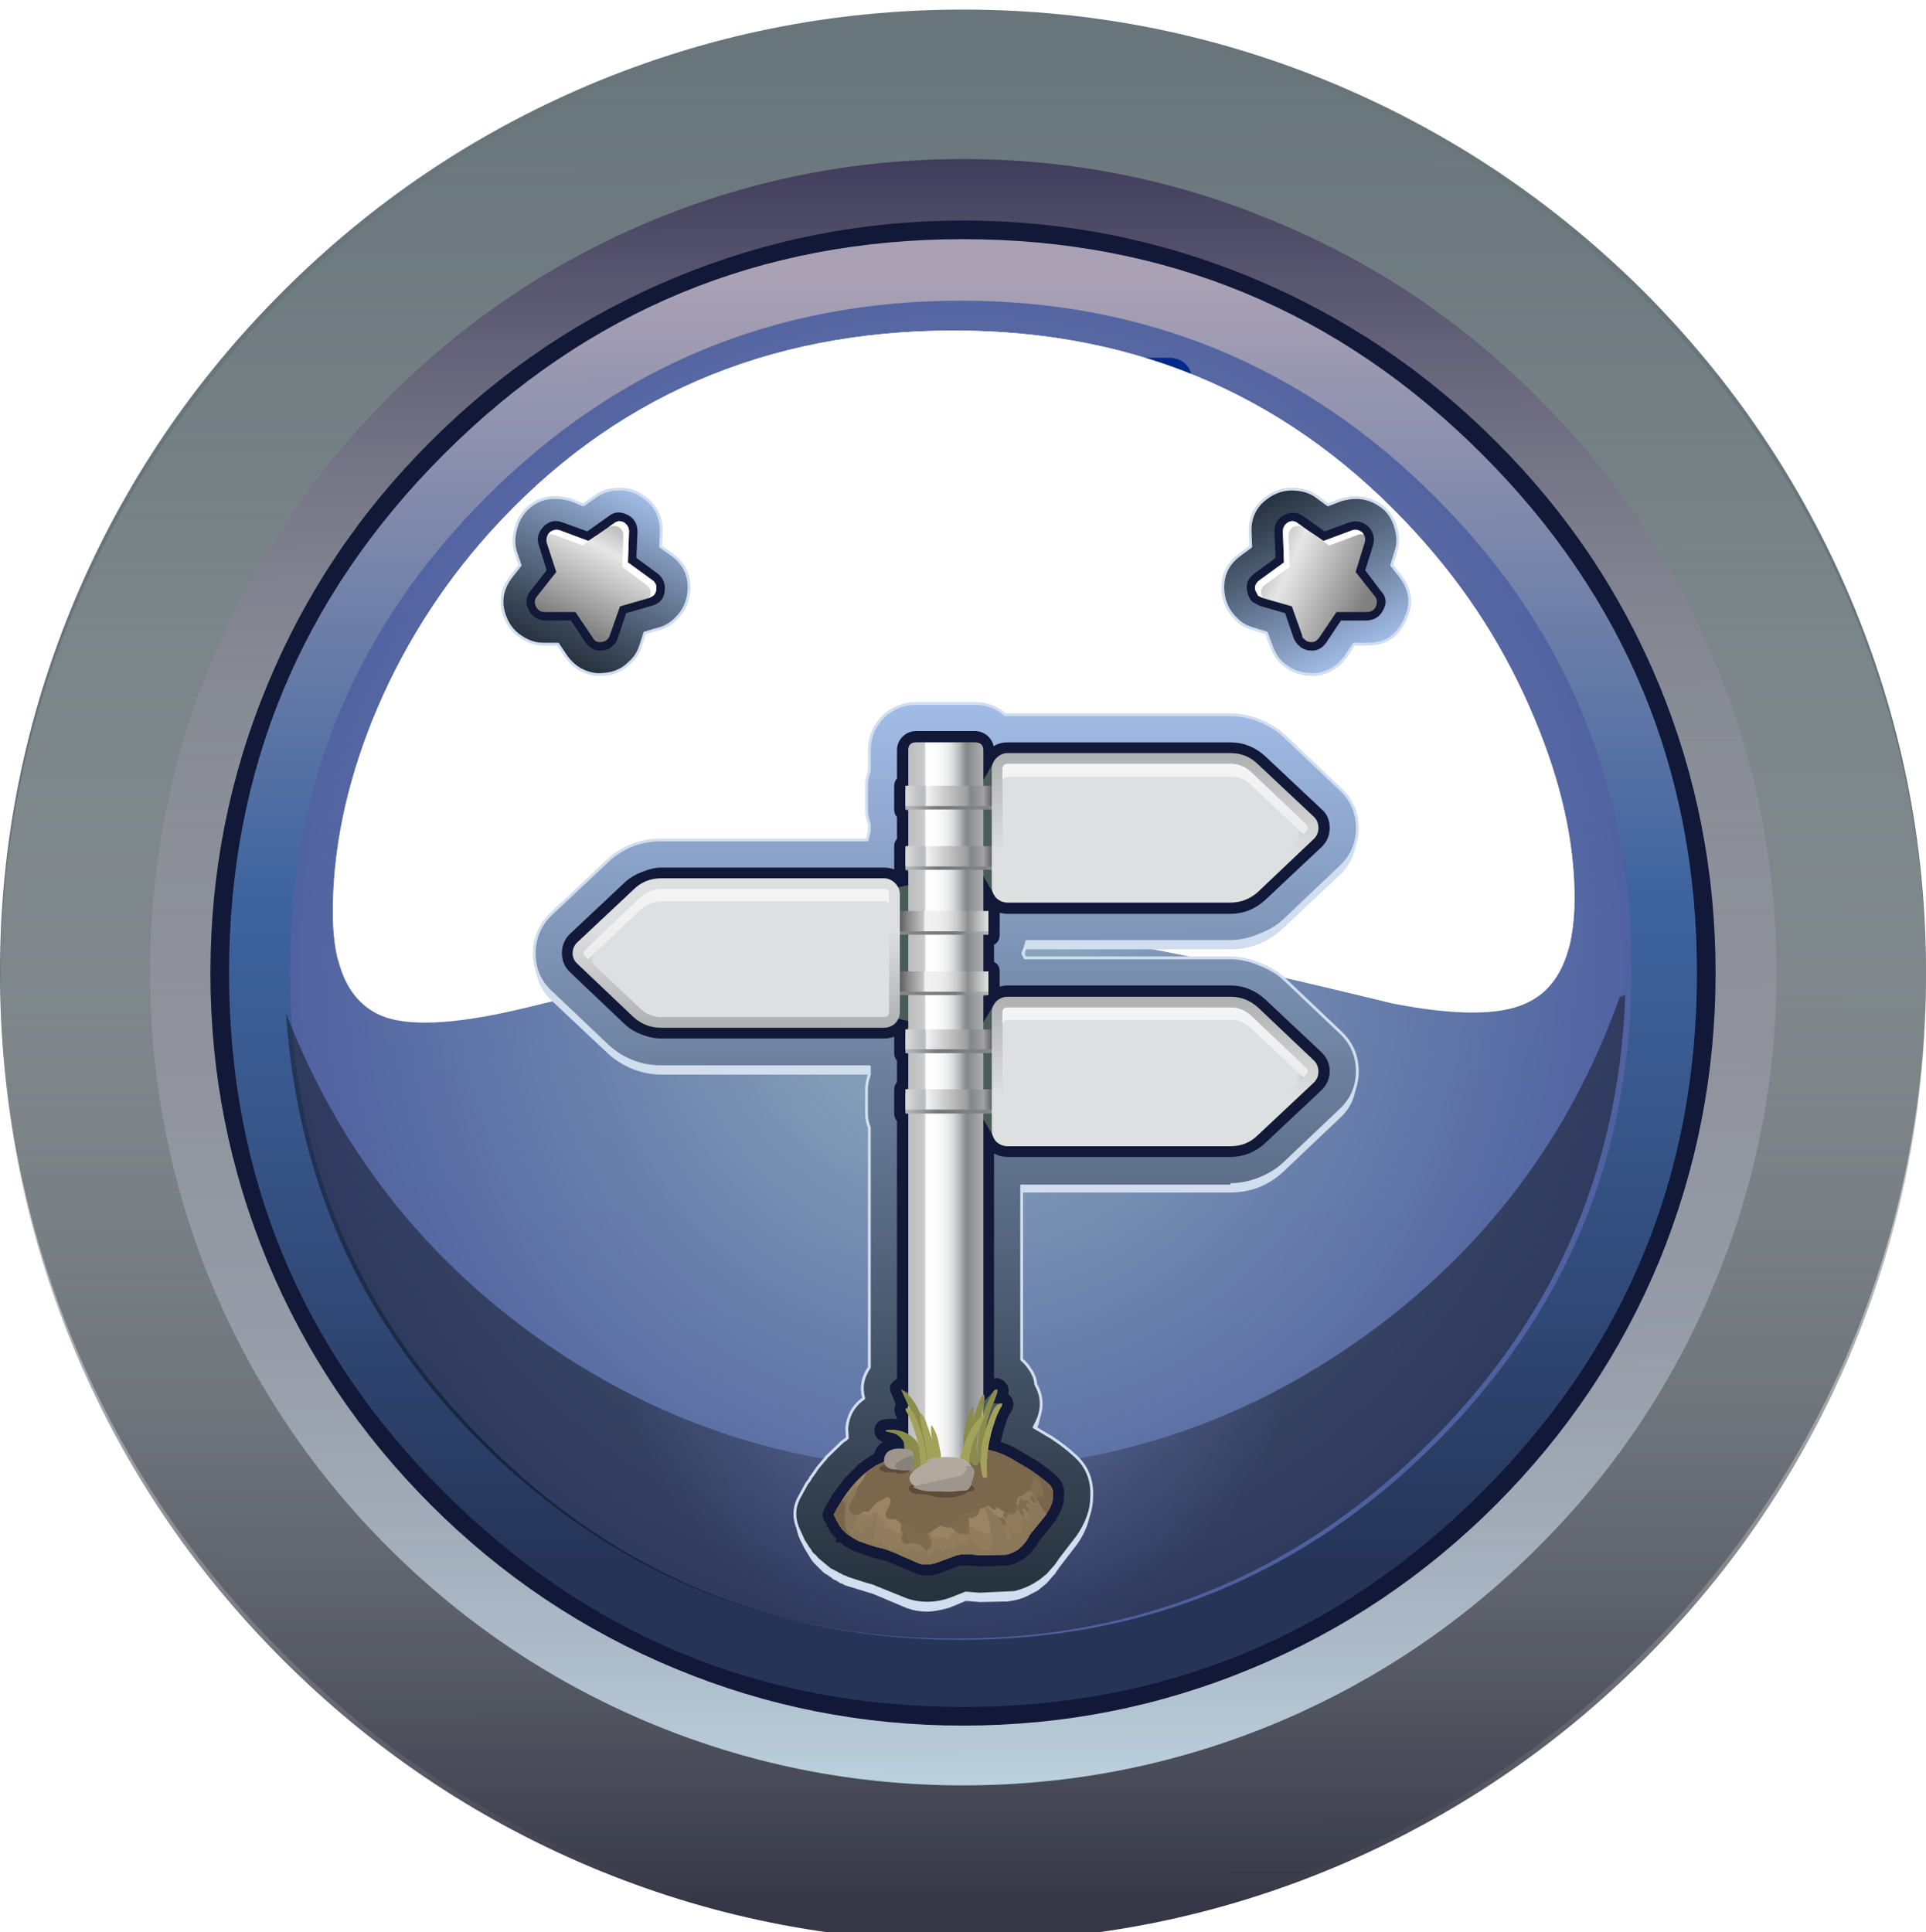 <?xml version="1.0" encoding="iso-8859-1"?>
<!-- Generator: Adobe Illustrator 15.1.0, SVG Export Plug-In . SVG Version: 6.00 Build 0)  -->
<!DOCTYPE svg PUBLIC "-//W3C//DTD SVG 1.1//EN" "http://www.w3.org/Graphics/SVG/1.1/DTD/svg11.dtd">
<svg version="1.1" id="FlashAICB" xmlns="http://www.w3.org/2000/svg" xmlns:xlink="http://www.w3.org/1999/xlink" x="0px" y="0px"
	 width="170.7px" height="171.25px" viewBox="0 0 170.7 171.25" style="enable-background:new 0 0 170.7 171.25;"
	 xml:space="preserve">
<symbol  id="FlashAICB_x5F_0_x2F_DONT_TOUCH_x21__x2F__x3C_Path_x3E_" viewBox="0 -61.344 110.05 61.344">
	<g id="Layer_1_5_">
		<path style="fill-rule:evenodd;clip-rule:evenodd;fill:#FFFFFF;" d="M106.5-34.4c2.367-5.633,3.55-10.934,3.55-15.9
			c0-4.967-1.45-8.083-4.35-9.35c-2.333-1.067-6.25-1.067-11.75,0c-7.267,1.767-13.1,3.117-17.5,4.05c-8,1.7-15.133,2.55-21.4,2.55
			c-6.333,0-13.483-0.917-21.45-2.75c-8.333-2.2-14.15-3.684-17.45-4.45c-5.566-1.267-9.5-1.433-11.8-0.5
			C1.45-59.55,0-56.483,0-51.55c0,5.5,1.167,11.167,3.5,17c2.5,6.167,5.983,11.733,10.45,16.7C24.683-5.95,38.383,0,55.05,0
			c16.434,0,30.1-6,41-18C100.517-22.9,104-28.367,106.5-34.4z"/>
	</g>
</symbol>
<symbol  id="FlashAICB_x5F_0_x2F_DONT_TOUCH_x21__x2F__x3C_Path_x3E__x5F_1" viewBox="0 -55.8 110.05 55.8">
	<g id="Layer_1_4_">
		
			<linearGradient id="SVGID_1_" gradientUnits="userSpaceOnUse" x1="16165.308" y1="-53.88" x2="16221.053" y2="-53.88" gradientTransform="matrix(1.792918e-005 1 -1 -0.001 0.855 -16221.106)">
			<stop  offset="0.129" style="stop-color:#E5B9B2"/>
			<stop  offset="0.925" style="stop-color:#FFFFFF"/>
		</linearGradient>
		<path style="fill-rule:evenodd;clip-rule:evenodd;fill:url(#SVGID_1_);" d="M96.05-18c4.467-4.9,7.95-10.367,10.45-16.4
			c2.367-5.633,3.55-10.934,3.55-15.9c0-1.567-0.167-3.05-0.5-4.45c-1.867,11.067-7.267,20.9-16.2,29.5
			c-10.533,10.133-23.3,15.2-38.3,15.2c-15.267,0-28.117-5.067-38.55-15.2C7.533-33.95,2.183-44.133,0.45-55.8
			C0.15-54.6,0-53.183,0-51.55c0,5.5,1.167,11.167,3.5,17c2.5,6.167,5.983,11.733,10.45,16.7C24.683-5.95,38.383,0,55.05,0
			C71.483,0,85.15-6,96.05-18z"/>
	</g>
</symbol>
<symbol  id="FlashAICB_x5F_0_x2F_DONT_TOUCH_x21__x2F__x3C_Path_x3E__x5F_2" viewBox="0 -57.1 118.7 57.1">
	<g id="Layer_1_3_">
		
			<radialGradient id="SVGID_2_" cx="59.35" cy="-28.55" r="46.57" gradientTransform="matrix(1 0 0 -1 0 -57.1)" gradientUnits="userSpaceOnUse">
			<stop  offset="0" style="stop-color:#000000;stop-opacity:0"/>
			<stop  offset="0.651" style="stop-color:#000000;stop-opacity:0.4"/>
		</radialGradient>
		<path style="fill-rule:evenodd;clip-rule:evenodd;fill:url(#SVGID_2_);" d="M95.5-30.35c10.733,7.7,18.3,17.733,22.7,30.1L118.7,0
			c-0.567-15.867-6.6-29.35-18.1-40.45C89.1-51.55,75.333-57.1,59.3-57.1c-15.7,0-29.267,5.367-40.7,16.1
			C7.233-30.3,1.033-17.183,0-1.65c4.633-12,12.217-21.7,22.75-29.1c10.833-7.567,22.867-11.35,36.1-11.35
			C72.35-42.1,84.567-38.183,95.5-30.35z"/>
	</g>
</symbol>
<symbol  id="FlashAICB_x5F_1_x2F_Layer_35_copy_8_x2F__x3C_Clip_Group_0_x3E_" viewBox="0 -118.7 118.9 118.7">
	<g id="Layer_1_6_">
	</g>
	<g>
		<defs>
			<path id="SVGID_3_" d="M101.5-17.4C89.867-5.8,75.85,0,59.45,0C43.017,0,29-5.8,17.4-17.4S0-42.983,0-59.35S5.8-89.7,17.4-101.3
				c11.6-11.6,25.617-17.4,42.05-17.4c16.4,0,30.417,5.8,42.05,17.4c11.6,11.6,17.4,25.583,17.4,41.95S113.1-29,101.5-17.4z"/>
		</defs>
		<clipPath id="SVGID_4_">
			<use xlink:href="#SVGID_3_"  style="overflow:visible;"/>
		</clipPath>
		<g id="Layer_3_1_" style="clip-path:url(#SVGID_4_);">
			
				<use xlink:href="#FlashAICB_x5F_1_x2F_Layer_35_copy_8_x2F__x3C_Path_x3E_"  width="118.9" height="118.7" y="-118.7" style="overflow:visible;opacity:0.91;enable-background:new    ;"/>
		</g>
	</g>
	<g id="Layer_4_1_">
	</g>
</symbol>
<symbol  id="FlashAICB_x5F_1_x2F_Layer_35_copy_8_x2F__x3C_Path_x3E_" viewBox="0 -118.7 118.9 118.7">
	<g id="Layer_1_2_">
		<radialGradient id="SVGID_5_" cx="59.45" cy="-59.35" r="59.337" gradientUnits="userSpaceOnUse">
			<stop  offset="0.141" style="stop-color:#89A5BB"/>
			<stop  offset="0.557" style="stop-color:#6C83AE;stop-opacity:0.973"/>
			<stop  offset="1" style="stop-color:#5162A1;stop-opacity:0.949"/>
		</radialGradient>
		<polygon style="fill-rule:evenodd;clip-rule:evenodd;fill:url(#SVGID_5_);" points="0,0 118.9,0 118.9,-118.7 0,-118.7 		"/>
	</g>
</symbol>
<g>
	<path style="fill-rule:evenodd;clip-rule:evenodd;fill:#68757B;" d="M145.7,25.85c7.866,7.9,13.967,16.95,18.3,27.15
		c4.467,10.567,6.7,21.633,6.7,33.2c0,11.566-2.233,22.633-6.7,33.2c-4.333,10.199-10.434,19.233-18.3,27.1
		c-7.9,7.9-16.95,14.017-27.15,18.35c-10.566,4.467-21.633,6.7-33.2,6.7c-11.566,0-22.633-2.233-33.2-6.7
		c-10.2-4.333-19.233-10.449-27.1-18.35c-7.9-7.866-14.017-16.9-18.35-27.1C2.233,108.833,0,97.767,0,86.2
		C0,74.633,2.233,63.567,6.7,53c4.333-10.2,10.45-19.25,18.35-27.15c7.867-7.867,16.9-13.967,27.1-18.3
		c10.567-4.466,21.633-6.7,33.2-6.7c11.567,0,22.634,2.233,33.2,6.7C128.75,11.883,137.8,17.983,145.7,25.85z"/>
	
		<linearGradient id="SVGID_6_" gradientUnits="userSpaceOnUse" x1="-172.185" y1="85.375" x2="-1.535" y2="85.375" gradientTransform="matrix(5.859089e-006 -1 1 -0.001 1.466054e-004 -4.747650e-005)">
		<stop  offset="0.02" style="stop-color:#353746"/>
		<stop  offset="0.251" style="stop-color:#6C6E76;stop-opacity:0.686"/>
		<stop  offset="0.494" style="stop-color:#A1A3A3;stop-opacity:0.392"/>
		<stop  offset="0.71" style="stop-color:#C7C9C4;stop-opacity:0.176"/>
		<stop  offset="0.882" style="stop-color:#DEE1D9;stop-opacity:0.047"/>
		<stop  offset="0.988" style="stop-color:#E7E9E0;stop-opacity:0"/>
	</linearGradient>
	<path style="fill-rule:evenodd;clip-rule:evenodd;fill:url(#SVGID_6_);" d="M145.7,26.45c7.866,7.9,13.967,16.95,18.3,27.15
		c4.467,10.566,6.7,21.633,6.7,33.2s-2.233,22.634-6.7,33.2c-4.333,10.2-10.434,19.233-18.3,27.1
		c-7.9,7.867-16.95,13.967-27.15,18.301c-10.566,4.466-21.633,6.699-33.2,6.699c-11.566,0-22.633-2.233-33.2-6.699
		c-10.2-4.334-19.233-10.434-27.1-18.301c-7.866-7.866-13.966-16.899-18.3-27.1c-4.467-10.566-6.7-21.634-6.7-33.2
		s2.233-22.633,6.7-33.2c4.333-10.2,10.434-19.25,18.3-27.15c7.867-7.867,16.9-13.967,27.1-18.3c10.567-4.467,21.633-6.7,33.2-6.7
		c11.567,0,22.634,2.233,33.2,6.7C128.75,12.483,137.8,18.583,145.7,26.45z"/>
	<g>
		<g>
			
				<linearGradient id="SVGID_7_" gradientUnits="userSpaceOnUse" x1="-158.335" y1="85.376" x2="-14.185" y2="85.376" gradientTransform="matrix(6.939625e-006 -1 1 -0.001 1.071970e-004 4.449275e-004)">
				<stop  offset="0" style="stop-color:#BCD1DF"/>
				<stop  offset="0.024" style="stop-color:#BBCEDC;stop-opacity:0.965"/>
				<stop  offset="0.278" style="stop-color:#ABB0BF;stop-opacity:0.635"/>
				<stop  offset="0.502" style="stop-color:#A19DAE;stop-opacity:0.431"/>
				<stop  offset="0.655" style="stop-color:#9E96A8;stop-opacity:0.357"/>
				<stop  offset="1" style="stop-color:#403C5C"/>
			</linearGradient>
			<path style="fill-rule:evenodd;clip-rule:evenodd;fill:url(#SVGID_7_);" d="M151.75,58.15c3.8,8.934,5.7,18.283,5.7,28.05
				c0,9.767-1.9,19.116-5.7,28.05c-3.633,8.634-8.783,16.267-15.45,22.9c-6.633,6.633-14.267,11.783-22.899,15.449
				c-8.934,3.767-18.283,5.65-28.051,5.65c-9.766,0-19.116-1.884-28.05-5.65c-8.633-3.666-16.267-8.816-22.9-15.449
				c-6.633-6.634-11.783-14.267-15.45-22.9c-3.767-8.934-5.65-18.283-5.65-28.05c0-9.767,1.884-19.117,5.65-28.05
				c3.667-8.633,8.816-16.267,15.45-22.9c6.633-6.667,14.267-11.833,22.9-15.5c8.934-3.767,18.284-5.65,28.05-5.65
				c9.768,0,19.117,1.9,28.051,5.7c8.633,3.633,16.267,8.784,22.899,15.45C142.967,41.883,148.117,49.517,151.75,58.15z"/>
		</g>
	</g>
	<g>
		
			<linearGradient id="SVGID_8_" gradientUnits="userSpaceOnUse" x1="-152.185" y1="85.376" x2="-20.435" y2="85.376" gradientTransform="matrix(7.590133e-006 -1 1 -0.001 9.770805e-006 4.449275e-004)">
			<stop  offset="0.098" style="stop-color:#253457"/>
			<stop  offset="0.396" style="stop-color:#37568A"/>
			<stop  offset="0.553" style="stop-color:#3E649F"/>
			<stop  offset="0.969" style="stop-color:#AAA1B4"/>
		</linearGradient>
		<path style="fill-rule:evenodd;clip-rule:evenodd;fill:url(#SVGID_8_);" d="M131.95,132.8c-12.9,12.867-28.434,19.3-46.601,19.3
			c-18.133,0-33.649-6.433-46.55-19.3c-12.866-12.866-19.3-28.383-19.3-46.55c0-18.167,6.434-33.7,19.3-46.6
			c12.867-12.867,28.384-19.3,46.55-19.3c18.167,0,33.7,6.433,46.601,19.3c12.866,12.9,19.3,28.434,19.3,46.6
			C151.25,104.417,144.816,119.934,131.95,132.8z"/>
		<path style="fill-rule:evenodd;clip-rule:evenodd;fill:#111838;" d="M131.35,132.25c12.7-12.7,19.051-28.033,19.051-46
			s-6.351-33.3-19.051-46c-12.699-12.7-28.033-19.05-46-19.05c-17.966,0-33.3,6.35-46,19.05c-12.7,12.7-19.05,28.033-19.05,46
			s6.35,33.3,19.05,46c12.733,12.7,28.066,19.05,46,19.05C103.316,151.3,118.65,144.95,131.35,132.25z M132.55,39.1
			c6.3,6.267,11.134,13.467,14.5,21.6c3.334,8.1,5,16.617,5,25.55c0,8.9-1.666,17.417-5,25.55c-3.366,8.101-8.2,15.3-14.5,21.601
			c-6.3,6.3-13.517,11.133-21.649,14.5c-8.101,3.366-16.617,5.05-25.551,5.05c-8.899,0-17.399-1.684-25.5-5.05
			c-8.133-3.367-15.35-8.2-21.65-14.5c-6.3-6.301-11.133-13.5-14.5-21.601c-3.367-8.133-5.05-16.649-5.05-25.55
			c0-8.933,1.684-17.45,5.05-25.55c3.367-8.133,8.2-15.333,14.5-21.6c6.3-6.3,13.517-11.133,21.65-14.5
			c8.1-3.367,16.6-5.05,25.5-5.05c8.934,0,17.45,1.684,25.551,5.05C119.033,27.967,126.25,32.8,132.55,39.1z"/>
	</g>
</g>
<use xlink:href="#FlashAICB_x5F_1_x2F_Layer_35_copy_8_x2F__x3C_Clip_Group_0_x3E_"  width="118.9" height="118.7" y="-118.7" transform="matrix(1 0 0 -1 25.7 26.65)" style="overflow:visible;"/>
<g>
	<path style="fill-rule:evenodd;clip-rule:evenodd;fill:#BEC4F0;" d="M99.245,36.97c-0.66,0-1.185-0.225-1.575-0.675
		c-0.329-0.39-0.495-0.87-0.495-1.439c0-0.57,0.181-1.05,0.54-1.44c0.39-0.45,0.899-0.675,1.53-0.675h4.364
		c0.63,0,1.141,0.21,1.529,0.63c0.36,0.39,0.541,0.9,0.541,1.53v17.412c0,0.75-0.226,1.335-0.676,1.755
		c-0.42,0.42-0.96,0.63-1.619,0.63c-0.69,0-1.245-0.21-1.665-0.63c-0.42-0.42-0.63-1.005-0.63-1.755V36.97H99.245z"/>
	
		<linearGradient id="SVGID_9_" gradientUnits="userSpaceOnUse" x1="-288.796" y1="2658.986" x2="-263.821" y2="2658.986" gradientTransform="matrix(3.603152e-005 -0.9 0.9 -8.998871e-004 -2291.35 -202.849)">
		<stop  offset="0.282" style="stop-color:#00102C"/>
		<stop  offset="0.396" style="stop-color:#00153D"/>
		<stop  offset="0.804" style="stop-color:#002474"/>
		<stop  offset="1" style="stop-color:#002A8A"/>
	</linearGradient>
	<path style="fill-rule:evenodd;clip-rule:evenodd;fill:url(#SVGID_9_);" d="M99.245,35.935c-0.66,0-1.185-0.225-1.575-0.675
		c-0.329-0.389-0.495-0.869-0.495-1.439s0.181-1.05,0.54-1.439c0.39-0.45,0.899-0.675,1.53-0.675h4.364
		c0.63,0,1.141,0.21,1.529,0.629c0.36,0.39,0.541,0.9,0.541,1.53v17.413c0,0.75-0.226,1.335-0.676,1.754
		c-0.42,0.42-0.96,0.63-1.619,0.63c-0.69,0-1.245-0.21-1.665-0.63c-0.42-0.419-0.63-1.004-0.63-1.754V35.935H99.245z"/>
</g>
<g>
	<path style="fill-rule:evenodd;clip-rule:evenodd;fill:#BEC4F0;" d="M66.309,41.244c-0.72,0-1.275-0.225-1.665-0.675
		c-0.39-0.42-0.584-0.945-0.584-1.575c0-1.889,0.735-3.525,2.205-4.904c1.409-1.35,3.074-2.025,4.994-2.025
		c1.919,0,3.525,0.57,4.814,1.71c1.32,1.199,1.98,2.759,1.98,4.679c0,1.769-0.9,3.84-2.7,6.209c-2.25,2.61-3.81,4.455-4.68,5.535
		h5.625c1.589,0,2.385,0.66,2.385,1.98c0,1.35-0.735,2.024-2.205,2.024H66.265c-1.591,0-2.385-0.675-2.385-2.024
		c0-0.42,0.225-0.931,0.675-1.53c0.87-0.99,2.175-2.475,3.914-4.455c1.53-1.77,2.775-3.33,3.735-4.68c0.72-1.08,1.08-2.04,1.08-2.88
		c0-0.629-0.21-1.169-0.63-1.62c-0.42-0.479-0.945-0.72-1.575-0.72c-1.23,0-2.1,0.825-2.61,2.475
		C67.959,40.419,67.239,41.244,66.309,41.244z"/>
	
		<linearGradient id="SVGID_10_" gradientUnits="userSpaceOnUse" x1="-287.963" y1="2625.486" x2="-262.988" y2="2625.486" gradientTransform="matrix(3.603152e-005 -0.9 0.9 -8.998871e-004 -2291.35 -202.4)">
		<stop  offset="0.282" style="stop-color:#00102C"/>
		<stop  offset="0.396" style="stop-color:#00153D"/>
		<stop  offset="0.804" style="stop-color:#002474"/>
		<stop  offset="1" style="stop-color:#002A8A"/>
	</linearGradient>
	<path style="fill-rule:evenodd;clip-rule:evenodd;fill:url(#SVGID_10_);" d="M66.309,40.209c-0.72,0-1.275-0.225-1.665-0.675
		c-0.39-0.389-0.584-0.9-0.584-1.529c0-1.92,0.735-3.57,2.205-4.95c1.409-1.35,3.074-2.024,4.994-2.024
		c1.919,0,3.525,0.584,4.814,1.754c1.32,1.201,1.98,2.746,1.98,4.635c0,1.77-0.9,3.839-2.7,6.209c-2.25,2.609-3.81,4.454-4.68,5.534
		h5.625c1.589,0,2.385,0.675,2.385,2.024c0,0.66-0.225,1.17-0.675,1.53c-0.39,0.33-0.9,0.495-1.53,0.495H66.265
		c-1.591,0-2.385-0.675-2.385-2.025c0-0.45,0.225-0.975,0.675-1.575c0.87-0.99,2.175-2.46,3.914-4.409
		c1.53-1.77,2.775-3.345,3.735-4.725c0.72-1.08,1.08-2.025,1.08-2.835c0-0.63-0.21-1.185-0.63-1.665
		c-0.42-0.48-0.945-0.721-1.575-0.721c-1.23,0-2.1,0.825-2.61,2.475C67.959,39.384,67.239,40.209,66.309,40.209z"/>
</g>
<g>
	<path style="fill-rule:evenodd;clip-rule:evenodd;fill:#BEC4F0;" d="M83.902,33.145c0.331-0.39,0.87-0.585,1.62-0.585H92.9
		c0.69,0,1.23,0.195,1.62,0.585c0.39,0.33,0.585,0.779,0.585,1.35c0,1.53-0.705,2.294-2.115,2.294h-5.759l-0.45,3.24
		c0.96-0.18,1.726-0.271,2.295-0.271c1.83,0,3.345,0.63,4.544,1.89c1.17,1.26,1.755,2.79,1.755,4.589
		c0,2.61-0.689,4.665-2.069,6.165c-1.41,1.56-3.419,2.339-6.029,2.339c-1.35,0-2.729-0.345-4.139-1.035
		c-1.71-0.839-2.565-1.859-2.565-3.059c0-0.57,0.21-1.065,0.63-1.485c0.39-0.42,0.87-0.63,1.439-0.63c0.331,0,1.021,0.331,2.07,0.99
		c1.02,0.66,1.904,0.99,2.654,0.99c1.021,0,1.829-0.42,2.43-1.259c0.54-0.78,0.811-1.695,0.811-2.746c0-0.93-0.255-1.679-0.766-2.25
		c-0.51-0.569-1.229-0.854-2.159-0.854c-0.63,0-1.261,0.179-1.891,0.54c-0.659,0.33-1.229,0.495-1.709,0.495
		c-0.541,0-0.99-0.18-1.35-0.54c-0.3-0.301-0.45-0.6-0.45-0.9l0.855-7.515C83.287,34.315,83.542,33.535,83.902,33.145z"/>
	
		<linearGradient id="SVGID_11_" gradientUnits="userSpaceOnUse" x1="-288.144" y1="2644.035" x2="-263.144" y2="2644.035" gradientTransform="matrix(3.599549e-005 -0.9 0.9 -8.998871e-004 -2291.35 -202.4)">
		<stop  offset="0.282" style="stop-color:#00102C"/>
		<stop  offset="0.396" style="stop-color:#00153D"/>
		<stop  offset="0.804" style="stop-color:#002474"/>
		<stop  offset="1" style="stop-color:#002A8A"/>
	</linearGradient>
	<path style="fill-rule:evenodd;clip-rule:evenodd;fill:url(#SVGID_11_);" d="M83.137,34.45c0.149-1.17,0.404-1.95,0.765-2.34
		c0.3-0.359,0.84-0.54,1.62-0.54H92.9c0.69,0,1.23,0.18,1.62,0.54c0.39,0.36,0.585,0.825,0.585,1.396
		c0,1.529-0.705,2.294-2.115,2.294h-5.759l-0.45,3.239c0.84-0.21,1.605-0.314,2.295-0.314c1.83,0,3.345,0.645,4.544,1.934
		c1.17,1.23,1.755,2.76,1.755,4.59c0,2.609-0.689,4.649-2.069,6.119c-1.41,1.56-3.419,2.339-6.029,2.339
		c-1.35,0-2.729-0.344-4.139-1.034c-1.71-0.84-2.565-1.859-2.565-3.06c0-0.569,0.21-1.049,0.63-1.439
		c0.39-0.42,0.87-0.63,1.439-0.63c0.331,0,1.021,0.329,2.07,0.989c1.02,0.63,1.904,0.946,2.654,0.946c1.021,0,1.829-0.42,2.43-1.26
		c0.54-0.78,0.811-1.695,0.811-2.745c0-0.93-0.255-1.68-0.766-2.25c-0.51-0.57-1.229-0.855-2.159-0.855
		c-0.63,0-1.261,0.18-1.891,0.54c-0.659,0.33-1.229,0.496-1.709,0.496c-0.541,0-0.99-0.166-1.35-0.496
		c-0.3-0.3-0.45-0.614-0.45-0.945L83.137,34.45z"/>
</g>
<g>
	
		<use xlink:href="#FlashAICB_x5F_0_x2F_DONT_TOUCH_x21__x2F__x3C_Path_x3E__x5F_2"  width="118.7" height="57.1" y="-57.1" transform="matrix(1 0 0 -1 25.35 88.15)" style="overflow:visible;opacity:0.281;enable-background:new    ;"/>
	
		<use xlink:href="#FlashAICB_x5F_0_x2F_DONT_TOUCH_x21__x2F__x3C_Path_x3E__x5F_1"  width="110.05" height="55.8" y="-55.8" transform="matrix(1 0 0 -1 29.5 29.3)" style="overflow:visible;opacity:0.109;enable-background:new    ;"/>
	
		<use xlink:href="#FlashAICB_x5F_0_x2F_DONT_TOUCH_x21__x2F__x3C_Path_x3E_"  width="110.05" height="61.344" y="-61.344" transform="matrix(1 0 0 -1 29.5 29.3)" style="overflow:visible;opacity:0.09;enable-background:new    ;"/>
</g>
<g>
	<g>
		<g>
			<g>
				<g>
					<g>
						<g>
							
								<linearGradient id="SVGID_12_" gradientUnits="userSpaceOnUse" x1="-29.322" y1="70.251" x2="-13.11" y2="70.251" gradientTransform="matrix(0.456 -0.89 0.89 0.456 3.211200e-004 -4.506707e-004)">
								<stop  offset="0" style="stop-color:#26313D"/>
								<stop  offset="0.22" style="stop-color:#3E4C5E"/>
								<stop  offset="0.702" style="stop-color:#7A90B1"/>
								<stop  offset="1" style="stop-color:#A2BCE7"/>
							</linearGradient>
							<path style="fill-rule:evenodd;clip-rule:evenodd;fill:url(#SVGID_12_);" d="M56.65,43.8c1.367,0.767,2.017,1.9,1.95,3.4
								l-0.05,1.25l1,0.7c1.233,0.9,1.717,2.133,1.45,3.7c-0.167,0.8-0.533,1.467-1.1,2c-0.466,0.467-0.983,0.767-1.55,0.9
								l-1.2,0.35l-0.35,1.1c-0.2,0.633-0.533,1.15-1,1.55c-0.566,0.567-1.25,0.9-2.05,1l-0.6,0.05c-0.533,0-1.066-0.133-1.6-0.4
								c-0.533-0.267-1-0.683-1.4-1.25l-0.7-1.05H48.2c-0.7,0-1.35-0.2-1.95-0.6c-0.6-0.367-1.05-0.867-1.35-1.5
								c-0.667-1.4-0.517-2.717,0.45-3.95l0.75-0.95l-0.4-1.15c-0.2-0.667-0.2-1.35,0-2.05c0.167-0.7,0.5-1.3,1-1.8
								c0.767-0.733,1.667-1.067,2.7-1c0.267,0,0.667,0.066,1.2,0.2l1.1,0.45l1-0.7c0.6-0.466,1.35-0.7,2.25-0.7
								c0.566,0,1.116,0.133,1.65,0.4L56.65,43.8z"/>
							
								<path style="fill-rule:evenodd;clip-rule:evenodd;fill:none;stroke:#D1DEEF;stroke-width:0.25;stroke-linejoin:round;stroke-miterlimit:3;" d="
								M56.65,43.8c1.367,0.767,2.017,1.9,1.95,3.4l-0.05,1.25l1,0.7c1.233,0.9,1.717,2.133,1.45,3.7c-0.167,0.8-0.533,1.467-1.1,2
								c-0.466,0.467-0.983,0.767-1.55,0.9l-1.2,0.35l-0.35,1.1c-0.2,0.633-0.533,1.15-1,1.55c-0.566,0.567-1.25,0.9-2.05,1
								l-0.6,0.05c-0.533,0-1.066-0.133-1.6-0.4c-0.533-0.267-1-0.683-1.4-1.25l-0.7-1.05H48.2c-0.7,0-1.35-0.2-1.95-0.6
								c-0.6-0.367-1.05-0.867-1.35-1.5c-0.667-1.4-0.517-2.717,0.45-3.95l0.75-0.95l-0.4-1.15c-0.2-0.667-0.2-1.35,0-2.05
								c0.167-0.7,0.5-1.3,1-1.8c0.767-0.733,1.667-1.067,2.7-1c0.267,0,0.667,0.066,1.2,0.2l1.1,0.45l1-0.7
								c0.6-0.466,1.35-0.7,2.25-0.7c0.566,0,1.116,0.133,1.65,0.4L56.65,43.8z"/>
						</g>
					</g>
					<path style="fill-rule:evenodd;clip-rule:evenodd;fill:#111838;" d="M56.4,49.45l1.9,1.4c0.5,0.4,0.7,0.933,0.6,1.6
						c-0.033,0.367-0.183,0.667-0.45,0.9c-0.267,0.2-0.5,0.316-0.7,0.35l-2.25,0.65l-0.75,2.2c-0.066,0.267-0.2,0.483-0.4,0.65
						c-0.233,0.267-0.534,0.417-0.9,0.45c-0.634,0.1-1.15-0.133-1.55-0.7L50.6,55h-2.35c-0.667-0.067-1.133-0.383-1.4-0.95
						c-0.3-0.566-0.25-1.117,0.15-1.65l1.45-1.85l-0.7-2.25c-0.2-0.6-0.05-1.15,0.45-1.65c0.466-0.467,1.017-0.583,1.65-0.35
						l2.2,0.8l1.9-1.35c0.5-0.4,1.066-0.433,1.7-0.1c0.567,0.3,0.85,0.8,0.85,1.5L56.4,49.45z"/>
					
						<linearGradient id="SVGID_13_" gradientUnits="userSpaceOnUse" x1="-26.469" y1="70.235" x2="-16.048" y2="70.235" gradientTransform="matrix(0.456 -0.89 0.89 0.456 -2.523661e-004 -4.700422e-004)">
						<stop  offset="0.024" style="stop-color:#808080"/>
						<stop  offset="0.729" style="stop-color:#E6E6E6"/>
						<stop  offset="1" style="stop-color:#B3B3B3"/>
					</linearGradient>
					<path style="fill-rule:evenodd;clip-rule:evenodd;fill:url(#SVGID_13_);" d="M55.3,46.3c0.3,0.2,0.45,0.467,0.45,0.8l-0.1,2.75
						l2.2,1.6c0.267,0.2,0.367,0.483,0.3,0.85c0,0.167-0.083,0.333-0.25,0.5L57.55,53l-2.6,0.75l-0.9,2.55
						c-0.066,0.2-0.133,0.317-0.2,0.35c-0.167,0.167-0.333,0.25-0.5,0.25c-0.367,0.067-0.633-0.05-0.8-0.35L51,54.25h-2.75
						c-0.333,0-0.583-0.167-0.75-0.5s-0.133-0.633,0.1-0.9l1.7-2.15l-0.85-2.6c-0.067-0.367,0.017-0.667,0.25-0.9
						c0.3-0.233,0.6-0.3,0.9-0.2l2.55,0.95l2.25-1.55C54.667,46.167,54.967,46.133,55.3,46.3z"/>
					<path style="fill-rule:evenodd;clip-rule:evenodd;fill:#FFFFFF;" d="M52.15,47.95l0.95-0.65l-1.45,1.05L49.1,47.4
						c-0.2-0.033-0.367-0.033-0.5,0l0.1-0.2c0.3-0.233,0.6-0.3,0.9-0.2L52.15,47.95z M55.3,46.3c0.3,0.2,0.45,0.467,0.45,0.8
						l-0.1,2.75l2.2,1.6c0.267,0.2,0.367,0.483,0.3,0.85c0,0.167-0.083,0.333-0.25,0.5L57.55,53l0.1-0.3
						c0.067-0.367-0.05-0.65-0.35-0.85l-2.15-1.6l0.1-2.75c0-0.367-0.15-0.633-0.45-0.8c-0.239-0.12-0.522-0.12-0.85,0l0.45-0.3
						C54.667,46.167,54.967,46.133,55.3,46.3z"/>
				</g>
			</g>
		</g>
	</g>
	<g>
		<g>
			<g>
				<g>
					<g>
						<g>
							<linearGradient id="SVGID_14_" gradientUnits="userSpaceOnUse" x1="112.919" y1="43.712" x2="120.319" y2="58.137">
								<stop  offset="0" style="stop-color:#26313D"/>
								<stop  offset="0.22" style="stop-color:#3E4C5E"/>
								<stop  offset="0.702" style="stop-color:#7A90B1"/>
								<stop  offset="1" style="stop-color:#A2BCE7"/>
							</linearGradient>
							<path style="fill-rule:evenodd;clip-rule:evenodd;fill:url(#SVGID_14_);" d="M124.5,55c-0.667,1.4-1.75,2.1-3.25,2.1H120
								l-0.7,1.05c-0.366,0.533-0.833,0.95-1.399,1.25c-0.534,0.267-1.067,0.4-1.601,0.4l-0.6-0.05c-0.767-0.1-1.467-0.433-2.101-1
								c-0.399-0.367-0.716-0.883-0.949-1.55l-0.4-1.1l-1.15-0.35c-0.633-0.167-1.149-0.467-1.55-0.9c-0.566-0.533-0.934-1.2-1.1-2
								c-0.267-1.567,0.217-2.8,1.45-3.7l0.949-0.7l-0.05-1.25c-0.066-1.5,0.584-2.633,1.95-3.4l0.1-0.05
								c0.534-0.267,1.067-0.4,1.601-0.4c0.934,0,1.7,0.233,2.3,0.7l0.95,0.7l1.149-0.45c0.534-0.133,0.934-0.2,1.2-0.2
								c0.967-0.033,1.867,0.3,2.7,1c0.5,0.5,0.833,1.1,1,1.8c0.2,0.7,0.184,1.383-0.05,2.05l-0.351,1.15l0.75,0.95
								C125.066,52.283,125.2,53.6,124.5,55z"/>
							
								<path style="fill-rule:evenodd;clip-rule:evenodd;fill:none;stroke:#D1DEEF;stroke-width:0.25;stroke-linejoin:round;stroke-miterlimit:3;" d="
								M124.5,55c-0.667,1.4-1.75,2.1-3.25,2.1H120l-0.7,1.05c-0.366,0.533-0.833,0.95-1.399,1.25c-0.534,0.267-1.067,0.4-1.601,0.4
								l-0.6-0.05c-0.767-0.1-1.467-0.433-2.101-1c-0.399-0.367-0.716-0.883-0.949-1.55l-0.4-1.1l-1.15-0.35
								c-0.633-0.167-1.149-0.467-1.55-0.9c-0.566-0.533-0.934-1.2-1.1-2c-0.267-1.567,0.217-2.8,1.45-3.7l0.949-0.7l-0.05-1.25
								c-0.066-1.5,0.584-2.633,1.95-3.4l0.1-0.05c0.534-0.267,1.067-0.4,1.601-0.4c0.934,0,1.7,0.233,2.3,0.7l0.95,0.7l1.149-0.45
								c0.534-0.133,0.934-0.2,1.2-0.2c0.967-0.033,1.867,0.3,2.7,1c0.5,0.5,0.833,1.1,1,1.8c0.2,0.7,0.184,1.383-0.05,2.05
								l-0.351,1.15l0.75,0.95C125.066,52.283,125.2,53.6,124.5,55z"/>
						</g>
					</g>
					<path style="fill-rule:evenodd;clip-rule:evenodd;fill:#111838;" d="M122.6,54.05c-0.267,0.567-0.733,0.883-1.399,0.95h-2.351
						l-1.3,1.95c-0.399,0.566-0.916,0.8-1.55,0.7c-0.333-0.033-0.634-0.183-0.9-0.45c-0.166-0.133-0.316-0.35-0.449-0.65l-0.75-2.2
						l-2.25-0.65L111,53.35c-0.233-0.233-0.384-0.533-0.45-0.9c-0.166-0.633,0.033-1.167,0.601-1.6l1.899-1.4l-0.1-2.3
						c-0.033-0.667,0.25-1.167,0.85-1.5c0.601-0.3,1.167-0.267,1.7,0.1l1.9,1.35l2.199-0.8c0.601-0.2,1.15-0.083,1.65,0.35
						c0.467,0.467,0.616,1.017,0.45,1.65l-0.7,2.25l1.4,1.85C122.866,52.9,122.934,53.45,122.6,54.05z"/>
					<linearGradient id="SVGID_15_" gradientUnits="userSpaceOnUse" x1="121.247" y1="53.34" x2="111.747" y2="49.015">
						<stop  offset="0.024" style="stop-color:#808080"/>
						<stop  offset="0.729" style="stop-color:#E6E6E6"/>
						<stop  offset="1" style="stop-color:#B3B3B3"/>
					</linearGradient>
					<path style="fill-rule:evenodd;clip-rule:evenodd;fill:url(#SVGID_15_);" d="M119.85,47c0.301-0.1,0.601-0.033,0.9,0.2
						c0.233,0.267,0.3,0.566,0.2,0.9l-0.8,2.6l1.699,2.15c0.2,0.233,0.233,0.533,0.101,0.9c-0.167,0.333-0.434,0.5-0.8,0.5h-2.7
						l-1.55,2.3c-0.233,0.3-0.5,0.417-0.801,0.35c-0.166,0-0.333-0.083-0.5-0.25c-0.133-0.066-0.199-0.183-0.199-0.35l-0.9-2.55
						L111.9,53l-0.4-0.2l-0.25-0.5c-0.066-0.333,0.05-0.617,0.35-0.85l2.2-1.6l-0.1-2.75c0-0.333,0.149-0.6,0.45-0.8
						c0.333-0.167,0.633-0.133,0.899,0.1l2.25,1.55L119.85,47z"/>
					<path style="fill-rule:evenodd;clip-rule:evenodd;fill:#FFFFFF;" d="M120.35,47.4l-2.55,0.95l-1.825-1.3l1.325,0.9l2.55-0.95
						c0.301-0.1,0.601-0.033,0.9,0.2l0.1,0.2C120.684,47.333,120.517,47.333,120.35,47.4z M114.3,50.25l-2.2,1.6
						c-0.3,0.233-0.399,0.517-0.3,0.85L111.9,53l-0.4-0.2l-0.25-0.5c-0.066-0.333,0.05-0.617,0.35-0.85l2.2-1.6l-0.1-2.75
						c0-0.333,0.149-0.6,0.45-0.8c0.333-0.167,0.633-0.133,0.899,0.1l0.5,0.35c-0.3-0.167-0.6-0.183-0.899-0.05
						c-0.301,0.167-0.45,0.433-0.45,0.8L114.3,50.25z"/>
				</g>
			</g>
		</g>
	</g>
</g>
<g>
	<path style="fill-rule:evenodd;clip-rule:evenodd;fill:#D1DEEF;" d="M76.95,70.5c0-0.533,0.083-0.967,0.25-1.3v-1.85
		c0-1.133,0.4-2.083,1.2-2.85c0.767-0.8,1.7-1.2,2.8-1.2h5.2c1,0,1.883,0.333,2.649,1h20c1.8,0,3.367,0.617,4.7,1.85l4.95,4.7
		c1,0.933,1.5,2.05,1.5,3.35c0,1.333-0.5,2.466-1.5,3.4l-4.95,4.65c-1.333,1.267-2.9,1.9-4.7,1.9H90.9
		c-0.034,0.4-0.167,0.783-0.4,1.15l0.25,0.55h18.3c0.833,0,1.684,0.167,2.55,0.5c0.867,0.367,1.584,0.834,2.15,1.4l4.95,4.65
		c1,0.933,1.5,2.066,1.5,3.399c0,1.334-0.5,2.45-1.5,3.351l-4.95,4.699c-1.333,1.233-2.9,1.851-4.7,1.851h-18.6v15.7
		c0.3,0.199,0.566,0.517,0.8,0.949c0.267,0.4,0.417,0.801,0.45,1.2l0.05,0.15c0.667,1.166,0.583,2.383-0.25,3.649l1.45,0.9l0.1,0.05
		c0.634,0.367,1.351,0.9,2.15,1.601c1.066,1,1.55,2.216,1.45,3.649c0,1.101-0.4,2.217-1.2,3.351l-1.65,2.149v0.05l-0.1,0.101
		l-0.2,0.3v0.05h-0.05l-0.7,0.8l-0.8,0.65l-0.4,0.2c-0.566,0.333-1.116,0.55-1.649,0.649L89.3,141.95L86.85,142l-1.25-0.1l-1.45,0.6
		c-0.8,0.233-1.467,0.35-2,0.35c-0.6,0-1.183-0.1-1.75-0.3l-2.85-1.2l-0.1-0.05L75,140.55l-0.25-0.1l-0.05-0.05l-0.15-0.051H74.5
		l-0.3-0.199l-0.05-0.051H74.1l-0.3-0.149l-0.1-0.101l-0.3-0.199l-0.05-0.051l-0.2-0.1l-0.2-0.15l-0.8-0.8l-0.2-0.25l-0.05-0.05
		v-0.05l-0.05-0.05l-0.55-0.9l-0.4-0.8c-0.467-1-0.433-1.983,0.1-2.95l0.75-1.35L71.9,132l0.05-0.15l0.65-0.899l0.05-0.05l0.5-0.601
		v-0.05l0.1-0.05l0.1-0.101c0.4-0.5,0.816-0.916,1.25-1.25l0.05-0.05l0.3-0.2l0.05-0.1l0.2-0.1l0.05-0.051
		c-0.067-0.399-0.083-0.699-0.05-0.899c0.066-1.167,0.566-2.033,1.5-2.601c-0.3-1-0.134-1.933,0.5-2.8V100.8
		c-0.167-0.333-0.25-0.767-0.25-1.3v-2.1c0-0.5,0.083-0.917,0.25-1.25v-0.7l-0.1-0.2H58.6c-0.833,0-1.684-0.167-2.55-0.5
		c-0.867-0.366-1.6-0.833-2.2-1.4L48.9,88.7c-0.967-0.9-1.45-2.033-1.45-3.4c0-1.367,0.483-2.483,1.45-3.35l4.95-4.7
		c1.333-1.233,2.917-1.85,4.75-1.85h18.35c0.066-0.333,0.15-0.617,0.25-0.85v-0.7c-0.167-0.333-0.25-0.75-0.25-1.25V70.5z"/>
</g>
<g>
	<g>
		
			<linearGradient id="SVGID_16_" gradientUnits="userSpaceOnUse" x1="-142.181" y1="83.826" x2="-62.431" y2="83.826" gradientTransform="matrix(1.253919e-005 -1 1 -0.001 9.267493e-005 4.449275e-004)">
			<stop  offset="0" style="stop-color:#26313D"/>
			<stop  offset="0.22" style="stop-color:#3E4C5E"/>
			<stop  offset="0.702" style="stop-color:#7A90B1"/>
			<stop  offset="1" style="stop-color:#A2BCE7"/>
		</linearGradient>
		<path style="fill-rule:evenodd;clip-rule:evenodd;fill:url(#SVGID_16_);" d="M78.25,63.55c0.833-0.8,1.816-1.2,2.95-1.2h5.2
			c1.033,0,1.933,0.333,2.699,1h19.95c0.833,0,1.684,0.167,2.55,0.5c0.9,0.367,1.65,0.833,2.25,1.4l4.95,4.7
			c1,0.933,1.5,2.083,1.5,3.45s-0.5,2.517-1.5,3.45l-4.95,4.7c-0.6,0.567-1.35,1.017-2.25,1.35c-0.866,0.367-1.717,0.55-2.55,0.55
			H91c-0.033,0.233-0.15,0.583-0.35,1.05l0.199,0.4h18.2c0.833,0,1.684,0.184,2.55,0.55c0.9,0.333,1.65,0.783,2.25,1.35l4.95,4.7
			c1,0.934,1.5,2.083,1.5,3.45c0,1.366-0.5,2.517-1.5,3.45l-4.95,4.699c-0.6,0.567-1.35,1.034-2.25,1.4
			c-0.866,0.333-1.717,0.5-2.55,0.5h-18.5v15.5c0.333,0.3,0.601,0.616,0.8,0.95c0.267,0.399,0.417,0.816,0.45,1.25l0.05,0.1
			c0.634,1.167,0.567,2.4-0.199,3.7l1.35,0.8l0.1,0.05c0.867,0.567,1.584,1.117,2.15,1.65c1.1,0.967,1.6,2.217,1.5,3.75
			c0,1.066-0.4,2.2-1.2,3.4L93.9,138.3v0.05L93.8,138.45l-0.2,0.3l-0.75,0.85c-0.433,0.367-0.717,0.584-0.85,0.65l-0.4,0.25
			c-0.467,0.267-1.017,0.483-1.649,0.65L86.8,141.3l-1.2-0.1l-1.399,0.55c-0.667,0.233-1.35,0.35-2.05,0.35
			c-0.633,0-1.233-0.1-1.8-0.3l-2.85-1.149l-0.1-0.051c-0.5-0.133-1.25-0.366-2.25-0.699l-0.2-0.101l-0.3-0.1L74.5,139.6
			c-0.233-0.1-0.35-0.166-0.35-0.199L74,139.35l-0.25-0.149l-0.15-0.05l-1.15-0.95l-0.25-0.3l-0.15-0.101l-0.2-0.25l-0.1-0.2
			l-0.1-0.1l-0.5-0.8v-0.05l-0.35-0.75c-0.5-1.067-0.466-2.084,0.1-3.051l0.6-1.1l0.3-0.4l0.05-0.149l0.1-0.101l0.55-0.8l0.05-0.05
			l0.5-0.6l0.1-0.101l0.1-0.149l1.35-1.301l0.25-0.199l0.1-0.051l0.15-0.149l-0.05-0.851c0.1-1.133,0.6-2.017,1.5-2.649
			c-0.267-0.967-0.1-1.884,0.5-2.75V99.95c-0.167-0.4-0.25-0.816-0.25-1.25v-2.15c0-0.366,0.083-0.8,0.25-1.3v-0.7H58.6
			c-1.833,0-3.434-0.633-4.8-1.899l-4.95-4.7c-1-0.9-1.5-2.05-1.5-3.45c0-1.367,0.5-2.533,1.5-3.5l4.95-4.65
			c1.333-1.267,2.934-1.9,4.8-1.9h18.25l0.2-0.75v-0.65c-0.167-0.433-0.25-0.867-0.25-1.3v-2.1c0-0.433,0.083-0.867,0.25-1.3V66.5
			C77.05,65.367,77.45,64.383,78.25,63.55z"/>
		
			<path style="fill-rule:evenodd;clip-rule:evenodd;fill:none;stroke:#D1DEEF;stroke-width:0.25;stroke-linejoin:round;stroke-miterlimit:3;" d="
			M90.55,105v15.5c0.333,0.3,0.601,0.616,0.8,0.95c0.267,0.399,0.417,0.816,0.45,1.25l0.05,0.1c0.634,1.167,0.567,2.4-0.199,3.7
			l1.35,0.8l0.1,0.05c0.867,0.567,1.584,1.117,2.15,1.65c1.1,0.967,1.6,2.217,1.5,3.75c0,1.066-0.4,2.2-1.2,3.4L93.9,138.3v0.05
			L93.8,138.45l-0.2,0.3l-0.75,0.85c-0.433,0.367-0.717,0.584-0.85,0.65l-0.4,0.25c-0.467,0.267-1.017,0.483-1.649,0.65L86.8,141.3
			l-1.2-0.1l-1.399,0.55c-0.667,0.233-1.35,0.35-2.05,0.35c-0.633,0-1.233-0.1-1.8-0.3l-2.85-1.149l-0.1-0.051
			c-0.5-0.133-1.25-0.366-2.25-0.699l-0.2-0.101l-0.3-0.1L74.5,139.6c-0.233-0.1-0.35-0.166-0.35-0.199L74,139.35l-0.25-0.149
			l-0.15-0.05l-1.15-0.95l-0.25-0.3l-0.15-0.101l-0.2-0.25l-0.1-0.2l-0.1-0.1l-0.5-0.8v-0.05l-0.35-0.75
			c-0.5-1.067-0.466-2.084,0.1-3.051l0.6-1.1l0.3-0.4l0.05-0.149l0.1-0.101l0.55-0.8l0.05-0.05l0.5-0.6l0.1-0.101l0.1-0.149
			l1.35-1.301l0.25-0.199l0.1-0.051l0.15-0.149l-0.05-0.851c0.1-1.133,0.6-2.017,1.5-2.649c-0.267-0.967-0.1-1.884,0.5-2.75V99.95
			c-0.167-0.4-0.25-0.816-0.25-1.25v-2.15c0-0.366,0.083-0.8,0.25-1.3v-0.7H58.6c-1.833,0-3.434-0.633-4.8-1.899l-4.95-4.7
			c-1-0.9-1.5-2.05-1.5-3.45c0-1.367,0.5-2.533,1.5-3.5l4.95-4.65c1.333-1.267,2.934-1.9,4.8-1.9h18.25l0.2-0.75v-0.65
			c-0.167-0.433-0.25-0.867-0.25-1.3v-2.1c0-0.433,0.083-0.867,0.25-1.3V66.5c0-1.133,0.4-2.117,1.2-2.95
			c0.833-0.8,1.816-1.2,2.95-1.2h5.2c1.033,0,1.933,0.333,2.699,1h19.95c0.833,0,1.684,0.167,2.55,0.5
			c0.9,0.367,1.65,0.833,2.25,1.4l4.95,4.7c1,0.933,1.5,2.083,1.5,3.45s-0.5,2.517-1.5,3.45l-4.95,4.7
			c-0.6,0.567-1.35,1.017-2.25,1.35c-0.866,0.367-1.717,0.55-2.55,0.55H91c-0.033,0.233-0.15,0.583-0.35,1.05l0.199,0.4h18.2
			c0.833,0,1.684,0.184,2.55,0.55c0.9,0.333,1.65,0.783,2.25,1.35l4.95,4.7c1,0.934,1.5,2.083,1.5,3.45c0,1.366-0.5,2.517-1.5,3.45
			l-4.95,4.699c-0.6,0.567-1.35,1.034-2.25,1.4c-0.866,0.333-1.717,0.5-2.55,0.5"/>
	</g>
</g>
<path style="fill-rule:evenodd;clip-rule:evenodd;fill:#4A5C57;" d="M79.75,69.65c0-0.2,0.083-0.333,0.25-0.4V66.5
	c0-0.333,0.117-0.617,0.35-0.85s0.517-0.35,0.85-0.35h5.2c0.333,0,0.616,0.117,0.85,0.35s0.35,0.517,0.35,0.85v0.85
	c0.4-0.7,0.967-1.05,1.7-1.05h19.75c1.033,0,1.95,0.367,2.75,1.1l5,4.7c0.367,0.3,0.55,0.733,0.55,1.3c0,0.5-0.183,0.934-0.55,1.3
	l-5,4.7c-0.8,0.733-1.717,1.1-2.75,1.1H89.3c-0.733,0-1.3-0.35-1.7-1.05v0.8c0.334,0,0.5,0.167,0.5,0.5v2.1
	c0,0.333-0.166,0.5-0.5,0.5v2.3c0.334,0,0.5,0.15,0.5,0.45v2.25c0.334-0.333,0.733-0.5,1.2-0.5h19.75c1.033,0,1.95,0.367,2.75,1.101
	l5,4.7c0.367,0.366,0.55,0.8,0.55,1.3s-0.183,0.934-0.55,1.3l-5,4.7c-0.8,0.733-1.717,1.1-2.75,1.1H89.3c-0.733,0-1.3-0.35-1.7-1.05
	v22.1l0.301-0.3c0.166-0.1,0.333-0.149,0.5-0.149c0.166,0.066,0.3,0.166,0.399,0.3c0.134,0.166,0.117,0.483-0.05,0.95
	c0.233,0,0.4,0.1,0.5,0.3c0.133,0.233,0.066,0.533-0.2,0.899L89,125.15c-0.233,0.5-0.45,1.149-0.65,1.949l-0.25,1.051
	c0.767,0.199,1.517,0.533,2.25,1l1.2,0.699c0.667,0.434,1.25,0.884,1.75,1.351c0.4,0.333,0.566,0.8,0.5,1.399
	c0,0.601-0.233,1.233-0.7,1.9v0.05l-1.449,1.8l-0.25,0.45l-0.15,0.101v0.05L91.2,137l-0.2,0.25l-0.05,0.1L90.85,137.4L90.4,137.8
	l-0.15,0.05c-0.333,0.233-0.65,0.367-0.95,0.4l-2.35,0.1l-1.2-0.1h-0.2c-0.399,0-0.65,0.033-0.75,0.1l-1.6,0.601
	c-0.3,0.133-0.65,0.2-1.05,0.2c-0.267,0-0.533-0.051-0.8-0.15l-1.65-0.7c-0.7-0.3-1.217-0.483-1.55-0.55
	c-0.667-0.167-1.333-0.384-2-0.65L75.9,137h-0.05l-0.1-0.05l-0.2-0.15h-0.1l-0.15-0.1l-0.1-0.05l-0.15-0.15H75l-0.1-0.1l-0.15-0.101
	l-0.1-0.05v-0.05H74.6v-0.05l-0.4-0.4v-0.05l-0.15-0.15l-0.3-0.5V135l-0.3-0.55c-0.067-0.167-0.05-0.316,0.05-0.45l0.3-0.6
	l0.1-0.101l0.25-0.45l0.05-0.05v-0.05l0.15-0.2h0.05v-0.05l0.45-0.65l0.05-0.05l0.4-0.5l1.15-1.149h0.05l0.15-0.101l0.2-0.2
	l0.45-0.3h0.05l0.1-0.1l0.15-0.05l0.1-0.101l0.2-0.05c0.067-0.533,0.333-0.9,0.8-1.1c0.267-0.167,0.566-0.25,0.9-0.25v-0.051
	c-0.133-0.166-0.333-0.283-0.6-0.35l-0.55-0.15c-0.3-0.1-0.45-0.283-0.45-0.55c0-0.3,0.167-0.467,0.5-0.5l0.5-0.05
	c0.367,0,0.7,0.05,1,0.15v-0.9c-0.233-0.3-0.283-0.583-0.15-0.85l0.1-0.15l-0.5-1.2c-0.134-0.2-0.1-0.366,0.1-0.5
	c0.133-0.133,0.284-0.166,0.45-0.1V99.1c-0.167-0.066-0.25-0.199-0.25-0.399v-2.15c0-0.166,0.083-0.3,0.25-0.399v-2.4
	c-0.167-0.066-0.25-0.2-0.25-0.4v-2.1c0-0.2,0.083-0.35,0.25-0.45v-0.3c-0.333,0.7-0.883,1.05-1.65,1.05H58.6
	c-0.467,0-0.967-0.1-1.5-0.3c-0.534-0.2-0.967-0.45-1.3-0.75l-4.95-4.7c-0.367-0.367-0.55-0.8-0.55-1.3
	c0-0.533,0.184-0.983,0.55-1.35l4.95-4.65c0.333-0.3,0.767-0.55,1.3-0.75c0.566-0.233,1.066-0.35,1.5-0.35h19.75
	c0.767,0,1.316,0.35,1.65,1.05v-0.9c-0.167-0.1-0.25-0.25-0.25-0.45V75c0-0.2,0.083-0.333,0.25-0.4v-2.4
	c-0.167-0.1-0.25-0.25-0.25-0.45V69.65z M87.6,88.9v-0.2l0.15-0.05L87.6,88.9l0.15-0.25L87.6,88.7V88.9z"/>
<path style="fill-rule:evenodd;clip-rule:evenodd;fill:none;stroke:#111838;" d="M79.75,69.65v2.1c0,0.2,0.083,0.35,0.25,0.45v2.4
	c-0.167,0.066-0.25,0.2-0.25,0.4v2.1c0,0.2,0.083,0.35,0.25,0.45v0.9c-0.333-0.7-0.883-1.05-1.65-1.05H58.6
	c-0.434,0-0.934,0.117-1.5,0.35c-0.534,0.2-0.967,0.45-1.3,0.75l-4.95,4.65c-0.367,0.367-0.55,0.817-0.55,1.35
	c0,0.5,0.184,0.933,0.55,1.3l4.95,4.7c0.333,0.3,0.767,0.55,1.3,0.75c0.533,0.2,1.033,0.3,1.5,0.3h19.75
	c0.767,0,1.316-0.35,1.65-1.05v0.3c-0.167,0.101-0.25,0.25-0.25,0.45v2.1c0,0.2,0.083,0.334,0.25,0.4v2.4
	c-0.167,0.1-0.25,0.233-0.25,0.399v2.15c0,0.2,0.083,0.333,0.25,0.399V122.7c-0.167-0.066-0.317-0.033-0.45,0.1
	c-0.2,0.134-0.233,0.3-0.1,0.5l0.5,1.2l-0.1,0.15c-0.133,0.267-0.083,0.55,0.15,0.85v0.9c-0.3-0.101-0.633-0.15-1-0.15l-0.5,0.05
	c-0.333,0.033-0.5,0.2-0.5,0.5c0,0.267,0.15,0.45,0.45,0.55L79,127.5c0.267,0.066,0.467,0.184,0.6,0.35v0.051
	c-0.333,0-0.633,0.083-0.9,0.25c-0.467,0.199-0.733,0.566-0.8,1.1l-0.2,0.05l-0.1,0.101l-0.15,0.05l-0.1,0.1H77.3l-0.45,0.3
	l-0.2,0.2l-0.15,0.101h-0.05L75.3,131.3l-0.4,0.5l-0.05,0.05l-0.45,0.65v0.05h-0.05l-0.15,0.2v0.05l-0.05,0.05l-0.25,0.45
	l-0.1,0.101l-0.3,0.6c-0.1,0.134-0.117,0.283-0.05,0.45l0.3,0.55v0.05l0.3,0.5l0.15,0.15v0.05l0.4,0.4v0.05h0.05v0.05l0.1,0.05
	l0.15,0.101l0.1,0.1h0.05l0.15,0.15l0.1,0.05l0.15,0.1h0.1l0.2,0.15l0.1,0.05h0.05l0.25,0.1c0.667,0.267,1.333,0.483,2,0.65
	c0.333,0.066,0.85,0.25,1.55,0.55l1.65,0.7c0.267,0.1,0.533,0.15,0.8,0.15c0.4,0,0.75-0.067,1.05-0.2l1.6-0.601
	c0.1-0.066,0.351-0.1,0.75-0.1h0.2l1.2,0.1l2.35-0.1c0.3-0.033,0.617-0.167,0.95-0.4l0.15-0.05l0.449-0.399l0.101-0.051l0.05-0.1
	l0.2-0.25l0.05-0.05v-0.05l0.15-0.101l0.25-0.45l1.449-1.8v-0.05c0.467-0.667,0.7-1.3,0.7-1.9c0.066-0.6-0.1-1.066-0.5-1.399
	c-0.5-0.467-1.083-0.917-1.75-1.351l-1.2-0.699c-0.733-0.467-1.483-0.801-2.25-1l0.25-1.051c0.2-0.8,0.417-1.449,0.65-1.949
	l0.05-0.051c0.267-0.366,0.333-0.666,0.2-0.899c-0.1-0.2-0.267-0.3-0.5-0.3c0.167-0.467,0.184-0.784,0.05-0.95
	c-0.1-0.134-0.233-0.233-0.399-0.3c-0.167,0-0.334,0.05-0.5,0.149l-0.301,0.3V101c0.4,0.7,0.967,1.05,1.7,1.05h19.75
	c1.033,0,1.95-0.366,2.75-1.1l5-4.7c0.367-0.366,0.55-0.8,0.55-1.3s-0.183-0.934-0.55-1.3l-5-4.7c-0.8-0.733-1.717-1.101-2.75-1.101
	H89.3c-0.467,0-0.866,0.167-1.2,0.5V86.1c0-0.3-0.166-0.45-0.5-0.45v-2.3c0.334,0,0.5-0.167,0.5-0.5v-2.1c0-0.333-0.166-0.5-0.5-0.5
	v-0.8c0.4,0.7,0.967,1.05,1.7,1.05h19.75c1.033,0,1.95-0.367,2.75-1.1l5-4.7c0.367-0.367,0.55-0.8,0.55-1.3
	c0-0.566-0.183-1-0.55-1.3l-5-4.7c-0.8-0.733-1.717-1.1-2.75-1.1H89.3c-0.733,0-1.3,0.35-1.7,1.05V66.5
	c0-0.333-0.116-0.617-0.35-0.85s-0.517-0.35-0.85-0.35h-5.2c-0.333,0-0.617,0.117-0.85,0.35S80,66.167,80,66.5v2.75
	C79.833,69.317,79.75,69.45,79.75,69.65z M87.6,88.9v-0.2l0.15-0.05L87.6,88.9z"/>
<g>
	<g>
		<path style="fill-rule:evenodd;clip-rule:evenodd;fill:#7A674C;" d="M79.9,137.55c-0.633-0.3-1.183-0.517-1.65-0.649
			c-0.533-0.101-1.184-0.301-1.95-0.601l-1.4-0.5l-0.45-0.5l-0.55-1.05c0.8-1.566,1.733-2.8,2.8-3.7
			c0.933-0.733,2.033-1.25,3.3-1.55c0.633-0.134,2.033-0.316,4.2-0.55c1.066-0.134,1.85-0.2,2.35-0.2l0.4,0.15
			c1.066,0.1,2.116,0.483,3.149,1.149l1.2,0.7c0.667,0.467,1.233,0.9,1.7,1.3c0.533,0.5,0.45,1.283-0.25,2.351l-1.5,1.8
			c-0.467,0.967-1.134,1.55-2,1.75L87,137.5l-1.2-0.1c-0.467,0-0.85,0.05-1.15,0.149l-1.55,0.65c-0.567,0.2-1.1,0.217-1.6,0.05
			L79.9,137.55z"/>
		<path style="fill-rule:evenodd;clip-rule:evenodd;fill:#837053;" d="M92.95,131.9c0.566,0.533,0.483,1.316-0.25,2.35l-1.45,1.8
			c-0.134,0.367-0.35,0.684-0.65,0.95c-0.233-0.233-0.399-0.467-0.5-0.7c-0.5-0.833-0.616-1.733-0.35-2.7l0.55-1.05
			c0.233-0.366,0.351-0.816,0.351-1.35c-0.067-0.367-0.167-0.617-0.301-0.75l-0.55-0.7l1.45,0.85
			C91.917,131.066,92.483,131.5,92.95,131.9z"/>
		<path style="fill-rule:evenodd;clip-rule:evenodd;fill:#8D795A;" d="M84.8,128.8l0.1-0.45l1.2-0.1l0.25,0.2l0.051,0.5
			c0,0.7-0.101,1.267-0.301,1.7c-0.1,0.199-0.183,0.316-0.25,0.35c-0.033,0.066-0.133,0.066-0.3,0c-0.2-0.1-0.399-0.467-0.6-1.1
			C84.783,129.5,84.733,129.134,84.8,128.8z"/>
		<path style="fill-rule:evenodd;clip-rule:evenodd;fill:#78654B;" d="M92.95,131.9c0.566,0.533,0.483,1.316-0.25,2.35l-1.45,1.8
			c-0.367,0.667-0.75,1.117-1.15,1.351c-0.3-0.467-0.533-0.917-0.699-1.351l-1.051-3.3c0.167-0.033,0.367,0.017,0.601,0.15l0.6,0.25
			c0.533,0.166,0.983,0.25,1.351,0.25c0.066-0.4,0.083-0.634,0.05-0.7l0.8,0.05c0.267,0.033,0.5-0.017,0.7-0.15
			c0.066-0.267,0.05-0.517-0.05-0.75l-0.25-0.649L92.95,131.9z"/>
		<path style="fill-rule:evenodd;clip-rule:evenodd;fill:#998463;" d="M76.7,130.55c0.533-0.399,0.95-0.666,1.25-0.8l0.25-0.05
			l0.6-0.351L80,129c0.633-0.134,2.033-0.316,4.2-0.55l0.4-0.05l0.6,0.3l1.2,0.75l0.649,0.3l0.55,0.7
			c0.267,0.133,0.517,0.2,0.75,0.2l0.75,0.1c0.267,0.1,0.617,0.333,1.051,0.7c0.566,0.434,0.916,0.684,1.05,0.75l0.3,0.149l0.5,0.7
			c0.133,0.334,0.383,0.717,0.75,1.15l-1.5,1.85c-0.467,0.967-1.15,1.55-2.05,1.75l-2.25,0.05l-1.15-0.1
			c-0.5,0-0.883,0.05-1.15,0.15l-1.6,0.6c-0.6,0.2-1.117,0.233-1.55,0.1l-1.6-0.699c-0.633-0.301-1.183-0.517-1.65-0.65
			c-0.533-0.1-1.184-0.3-1.95-0.6l-0.15-0.051l-0.05-0.05c-0.467-0.333-0.8-0.533-1-0.6h-0.05l-0.2-0.2l-0.1-0.2h-0.1l-0.1-0.2
			l-0.4-0.55l-0.25-0.55C74.7,132.684,75.633,131.45,76.7,130.55z"/>
		<path style="fill-rule:evenodd;clip-rule:evenodd;fill:#917D5D;" d="M75.7,131.55c0.066,0,0.133,0.084,0.2,0.25
			c0.067,0.467,0.133,0.733,0.2,0.8c0.033,0.034,0.133,0.067,0.3,0.101c0.167,0.1,0.25,0.184,0.25,0.25l-0.4,0.8
			c0.133,0.033,0.2,0.217,0.2,0.55c0.033,0.033,0.167,0.017,0.4-0.05v0.3l0.65-0.5c0.3-0.133,0.433,0.066,0.4,0.601
			c0.1-0.067,0.233,0.017,0.4,0.25c0.167,0.233,0.25,0.416,0.25,0.55l0.5,0.05l0.4,0.45c0.033,0.033,0.133,0,0.3-0.101
			c0.167-0.033,0.267-0.033,0.3,0c0.1,0.034,0.167,0.15,0.2,0.351v0.1l0.1,0.15c0,0.033,0.066,0.05,0.2,0.05h0.25l0.25-0.1
			c0.067-0.067,0.1-0.2,0.1-0.4c0.233,0.134,0.434,0.066,0.6-0.2c0.163-0.195,0.163-0.578,0-1.149c0.062,0.155,0.245,0.355,0.55,0.6
			c0.2,0.267,0.284,0.6,0.25,1h0.75c0.367,0,0.633,0.066,0.8,0.2c0-0.233,0.05-0.4,0.15-0.5c0.066-0.101,0.15-0.101,0.25,0v-0.45
			c0.1,0,0.2,0.05,0.3,0.15l0.3,0.149c-0.066-0.333-0.017-0.5,0.15-0.5c0.066,0,0.184,0.084,0.35,0.25v-0.5
			c0.934,0.533,1.667,0.867,2.2,1c0.066-0.399,0.017-0.883-0.149-1.45c-0.134-0.5-0.317-0.883-0.551-1.149
			c0.167,0,0.483,0.233,0.95,0.7c0.4,0.333,0.717,0.433,0.95,0.3l0.15,0.25v-0.8c0.1,0,0.199,0.033,0.3,0.1
			c0.133,0.066,0.217,0.083,0.25,0.05c0-0.233-0.067-0.483-0.2-0.75l-0.35-0.6c0.333,0.066,0.732,0.35,1.199,0.85
			c-0.033-0.366-0.267-0.767-0.699-1.2l-0.9-0.899l0.8,0.5c0.3,0.3,0.566,0.416,0.8,0.35l-0.1-0.25l0.15,0.101l-0.15-0.4
			c0.2,0.267,0.383,0.4,0.55,0.4L91,132.1l0.5,0.25l0.5,0.7c0.133,0.334,0.383,0.717,0.75,1.15l-1.5,1.85
			c-0.467,0.967-1.15,1.55-2.05,1.75l-2.25,0.05l-1.15-0.1c-0.5,0-0.883,0.05-1.15,0.15l-1.6,0.6c-0.6,0.2-1.117,0.233-1.55,0.1
			l-1.6-0.699c-0.633-0.301-1.183-0.517-1.65-0.65c-0.533-0.1-1.184-0.3-1.95-0.6h-0.1c-0.8-0.4-1.384-0.851-1.75-1.351l-0.55-1.05
			C74.467,133.217,75.066,132.316,75.7,131.55z"/>
		<path style="fill-rule:evenodd;clip-rule:evenodd;fill:#8B7759;" d="M74.75,132.8c0.2-0.066,0.333-0.149,0.4-0.25
			c0.133-0.1,0.317-0.283,0.55-0.55c0.066-0.033,0.183-0.05,0.35-0.05c0.167,0.033,0.267,0.083,0.3,0.149
			c0.133,0.267,0.117,0.567-0.05,0.9c-0.233,0.533-0.35,0.816-0.35,0.85L75.8,134.9l-0.35,0.899c0.133,0.134,0.25,0.117,0.35-0.05
			l0.35-0.25v0.45c0.167,0.1,0.3,0.033,0.4-0.2c0.133-0.2,0.233-0.434,0.3-0.7c0.066,0.5,0.183,0.533,0.35,0.101
			c0.3-0.601,0.483-0.9,0.55-0.9l-0.35,2.05c-0.066,0.434,0.017,0.601,0.25,0.5l0.5-0.35c0.033,0.3,0.1,0.5,0.2,0.6
			c0.1,0.066,0.233,0.017,0.4-0.149c0,0.3,0.05,0.466,0.15,0.5l0.35-0.051l0.15,0.101c0.067,0.066,0.133,0.066,0.2,0l0.1-0.15
			l0.2-0.149c0,0.133,0.083,0.233,0.25,0.3l0.3,0.149c0-0.3,0.083-0.399,0.25-0.3l0.4,0.25l0.45,0.05c0.1-0.1,0.167-0.25,0.2-0.449
			l0.2-0.551l0.1,1c0.067,0.267,0.217,0.317,0.45,0.15l0.25-0.3c0.1-0.066,0.217-0.033,0.35,0.1c0-0.3,0.066-0.366,0.2-0.2
			c0.2,0.267,0.333,0.267,0.4,0l0.55,0.051l0.5-0.101l0.05-0.6c0.233-0.033,0.566,0.133,1,0.5c0.066-0.667,0.066-1.084,0-1.25
			c0.267,0.566,0.617,0.983,1.05,1.25c0.5,0.366,0.834,0.366,1,0c0.167-0.434,0.15-0.934-0.05-1.5c0-0.367-0.083-0.8-0.25-1.3
			c-0.1-0.434-0.25-0.75-0.45-0.95c0.134,0,0.384,0.149,0.75,0.45c0.233,0.267,0.45,0.449,0.65,0.55l0.1,0.35l0.5,1.05l0.15,0.5
			c0.066,0.2,0.15,0.301,0.25,0.301l0.05-0.65l-0.1-0.65c0.1,0.167,0.25,0.334,0.45,0.5c0.232,0.167,0.416,0.25,0.55,0.25
			c0.066-0.8,0.083-1.3,0.05-1.5l0.4-0.05l0.35,0.101c0-0.267-0.083-0.517-0.25-0.75l-0.45-0.45c0.066-0.066,0.217-0.05,0.45,0.05
			l0.45,0.3l-0.3-0.55l0.5,0.1c0-0.1-0.067-0.25-0.2-0.449c-0.134-0.2-0.2-0.367-0.2-0.5l0.35,0.1l0.4,0.55
			c0.133,0.334,0.383,0.717,0.75,1.15l-1.5,1.85c-0.467,0.967-1.15,1.55-2.05,1.75l-2.25,0.05l-1.15-0.1
			c-0.5,0-0.883,0.05-1.15,0.15l-1.6,0.6c-0.6,0.2-1.117,0.233-1.55,0.1l-1.6-0.699c-0.633-0.301-1.183-0.517-1.65-0.65
			c-0.533-0.1-1.184-0.3-1.95-0.6h-0.05c-0.867-0.4-1.467-0.851-1.8-1.351l-0.55-1.05L74.75,132.8z"/>
		<path style="fill-rule:evenodd;clip-rule:evenodd;fill:#7F6C4F;" d="M88.95,134.6c0.066,0.034,0.133,0.167,0.2,0.4
			c0.066,0.233,0.066,0.316,0,0.25c-0.101-0.134-0.167-0.184-0.2-0.15v0.351l-0.25-0.601l-0.25-0.35L88.95,134.6z"/>
		<path style="fill-rule:evenodd;clip-rule:evenodd;fill:#7F6C4F;" d="M90.55,132.85c0,0.167,0.134,0.217,0.4,0.15
			c0.2,0,0.3,0.1,0.3,0.3c-0.167-0.066-0.283-0.066-0.35,0l0.149,0.351c0.101,0.1,0.15,0.233,0.15,0.399
			c-0.267-0.233-0.467-0.35-0.601-0.35c0,0.133,0.033,0.25,0.101,0.35l0.05,0.4l-0.25-0.101L90.4,134l-0.25-0.2
			c-0.101-0.033-0.117-0.116-0.051-0.25v0.05c0.001-0.032,0.051-0.032,0.15,0c-0.033-0.1-0.033-0.216,0-0.35l0.15-0.05
			c-0.067-0.101-0.067-0.184,0-0.25C90.434,132.884,90.483,132.85,90.55,132.85z"/>
		<path style="fill-rule:evenodd;clip-rule:evenodd;fill:#7F6C4F;" d="M91.25,132.65c0.267-0.067,0.434-0.017,0.5,0.149v0.25
			l-0.05,0.15c-0.033,0.1-0.117,0.05-0.25-0.15L91.25,132.65z"/>
		<path style="fill-rule:evenodd;clip-rule:evenodd;fill:#A79273;" d="M77.65,129.9h0.15c0,0.166-0.05,0.25-0.15,0.25
			s-0.15-0.034-0.15-0.101l0.05-0.1L77.65,129.9z"/>
		<path style="fill-rule:evenodd;clip-rule:evenodd;fill:#A79273;" d="M78,130.05l-0.05,0.05c0.1,0,0.133,0.051,0.1,0.15
			c-0.066,0.066-0.117,0.066-0.15,0v-0.15L78,130.05z"/>
		<path style="fill-rule:evenodd;clip-rule:evenodd;fill:#A79273;" d="M80.2,129.3l-0.2,0.15l-0.4,0.05l0.2-0.4l-0.3,0.051L80,129
			l0.6-0.1c0.066,0.1,0.066,0.199,0,0.3L80.2,129.3z"/>
		<path style="fill-rule:evenodd;clip-rule:evenodd;fill:#A79273;" d="M80.8,129.05l0.1,0.05c0.067-0.033,0.1,0.017,0.1,0.15
			C80.733,129.25,80.667,129.184,80.8,129.05z"/>
		<path style="fill-rule:evenodd;clip-rule:evenodd;fill:#A79273;" d="M82.6,128.6c0.2,0.034,0.233,0.101,0.1,0.2l-0.25,0.05
			c-0.134,0-0.2-0.017-0.2-0.05v-0.149L82.6,128.6z"/>
		<path style="fill-rule:evenodd;clip-rule:evenodd;fill:#A79273;" d="M82.3,128.95L82.25,129c0.233,0.033,0.316,0.134,0.25,0.3
			c-0.067,0.101-0.15,0.134-0.25,0.101c-0.1-0.067-0.167-0.117-0.2-0.15l0.1-0.2L82.3,128.95z"/>
		<path style="fill-rule:evenodd;clip-rule:evenodd;fill:#A79273;" d="M81.55,129.1h0.1c0,0.167-0.05,0.2-0.15,0.101L81.55,129.1z"
			/>
		<path style="fill-rule:evenodd;clip-rule:evenodd;fill:#A79273;" d="M83.7,130.1c0.2,0.334,0.05,0.467-0.45,0.4l-0.35,0.1
			c-0.133,0-0.2-0.083-0.2-0.25c-0.134,0-0.2-0.05-0.2-0.149l0.3-0.05h-0.15c0-0.067,0.05-0.101,0.15-0.101l0.15,0.05l0.25-0.1
			c0.066-0.066,0.15-0.066,0.25,0C83.617,130,83.7,130.033,83.7,130.1z"/>
		<path style="fill-rule:evenodd;clip-rule:evenodd;fill:#A79273;" d="M83.95,129.85c0.3,0.034,0.383,0.101,0.25,0.2
			c-0.167,0.167-0.284,0.15-0.35-0.05L83.95,129.85z"/>
		<path style="fill-rule:evenodd;clip-rule:evenodd;fill:#A79273;" d="M85.35,129.3l-0.25,0.15l0.45-0.15
			c0.233,0,0.333,0.117,0.3,0.351c0,0.199-0.149,0.3-0.449,0.3c-0.268,0.033-0.384-0.066-0.351-0.3l-0.3-0.051
			c0.066-0.166,0.167-0.25,0.3-0.25L85.35,129.3z"/>
		<path style="fill-rule:evenodd;clip-rule:evenodd;fill:#A79273;" d="M84.65,130.15l-0.1-0.051l0.35,0.15
			c0.133,0.134,0.133,0.233,0,0.3c0,0.066-0.083,0.066-0.25,0l-0.2-0.2C84.45,130.184,84.517,130.116,84.65,130.15z"/>
		<path style="fill-rule:evenodd;clip-rule:evenodd;fill:#A79273;" d="M82.2,131.85c-0.1,0.067-0.217,0.067-0.35,0
			c0-0.267,0.117-0.449,0.35-0.55h1.1c0.267,0.066,0.383,0.217,0.35,0.45c-0.066,0.2-0.2,0.333-0.4,0.4l-0.85,0.25
			c-0.2,0.066-0.35,0.05-0.45-0.051l0.1-0.35L82.2,131.85z"/>
		<path style="fill-rule:evenodd;clip-rule:evenodd;fill:#A79273;" d="M81.45,132.5l0.05-0.05l0.2,0.05c0,0.134-0.034,0.2-0.1,0.2
			h-0.2L81.45,132.5z"/>
		<path style="fill-rule:evenodd;clip-rule:evenodd;fill:#A79273;" d="M82.25,132.75l-0.15,0.1l0.4-0.05
			c0.133-0.033,0.267-0.017,0.4,0.05l-0.05,0.2l-0.1,0.05c-0.3,0.101-0.567,0.084-0.8-0.05
			C82.017,132.85,82.117,132.75,82.25,132.75z"/>
		<path style="fill-rule:evenodd;clip-rule:evenodd;fill:#A79273;" d="M79,132.4c-0.367,0.166-0.617,0.216-0.75,0.149
			c0-0.166,0.083-0.25,0.25-0.25l0.35,0.05c0.233-0.066,0.316-0.033,0.25,0.101c-0.067,0.133-0.1,0.166-0.1,0.1V132.4z"/>
		<path style="fill-rule:evenodd;clip-rule:evenodd;fill:#A79273;" d="M77.75,132.4h0.05l0.2,0.05v0.2l-0.25,0.05l-0.2-0.101
			C77.55,132.533,77.617,132.467,77.75,132.4z"/>
		<path style="fill-rule:evenodd;clip-rule:evenodd;fill:#A79273;" d="M80.95,133.45l-0.2-0.101c0.267,0,0.417,0.017,0.45,0.051
			c0.033,0.166-0.034,0.283-0.2,0.35c-0.133,0.033-0.233,0.017-0.3-0.05c-0.067-0.066-0.067-0.15,0-0.25H80.95z"/>
		<path style="fill-rule:evenodd;clip-rule:evenodd;fill:#A79273;" d="M86.8,130.05c0.066,0.002,0.101,0.068,0.101,0.2L86.8,130.5
			c-0.033,0.134-0.167,0.2-0.399,0.2c-0.2-0.033-0.25-0.15-0.15-0.351H86.1c-0.066,0-0.1-0.05-0.1-0.149
			c0.1-0.134,0.267-0.2,0.5-0.2l0.45,0.05H86.8z"/>
		<path style="fill-rule:evenodd;clip-rule:evenodd;fill:#A79273;" d="M87.25,131.6c-0.2,0.2-0.35,0.25-0.45,0.15
			c-0.066-0.1-0.033-0.2,0.101-0.3l0.199-0.3c-0.033-0.134,0.017-0.233,0.15-0.301l0.35-0.199v0.149c0.167,0,0.217,0.084,0.15,0.25
			c0,0.233-0.05,0.367-0.15,0.4L87.25,131.6z"/>
		<path style="fill-rule:evenodd;clip-rule:evenodd;fill:#A79273;" d="M87.45,131.7l-0.101,0.1c0.033,0.033,0.033,0.117,0,0.25
			c-0.1,0.2-0.217,0.25-0.35,0.15c-0.1-0.101-0.066-0.2,0.1-0.3L87.45,131.7z"/>
		<path style="fill-rule:evenodd;clip-rule:evenodd;fill:#A79273;" d="M86.65,132.4c0.1,0,0.149,0.05,0.149,0.149
			c0,0.066-0.05,0.101-0.149,0.101c-0.101,0-0.15-0.051-0.15-0.15S86.55,132.366,86.65,132.4z"/>
		<path style="fill-rule:evenodd;clip-rule:evenodd;fill:#A79273;" d="M87.25,132.6l-0.05-0.149c0.166,0,0.2,0.083,0.1,0.25
			c-0.066,0.166-0.149,0.166-0.25,0C87.116,132.6,87.184,132.566,87.25,132.6z"/>
		<path style="fill-rule:evenodd;clip-rule:evenodd;fill:#A79273;" d="M87.6,131.85h0.051V132c-0.034,0.033-0.067,0.033-0.101,0
			L87.6,131.85z"/>
		<path style="fill-rule:evenodd;clip-rule:evenodd;fill:#A79273;" d="M87.95,132.1l0.3,0.051c-0.033,0.3-0.184,0.5-0.45,0.6
			c-0.233,0.134-0.399,0.1-0.5-0.1l0.2-0.301l0.05-0.1C87.55,132.15,87.684,132.1,87.95,132.1z"/>
		<path style="fill-rule:evenodd;clip-rule:evenodd;fill:#A79273;" d="M87,132.85l0.05,0.15c0,0.2-0.066,0.25-0.2,0.15
			C86.75,133.116,86.8,133.017,87,132.85z"/>
		<path style="fill-rule:evenodd;clip-rule:evenodd;fill:#7F6C4F;" d="M75.95,132.7l0.25-0.45c0.133-0.066,0.233-0.083,0.3-0.05
			c0.133,0,0.2,0.083,0.2,0.25c0.066,0.166,0.033,0.3-0.1,0.399c-0.034,0.067-0.15,0.101-0.35,0.101l-0.35-0.2L75.95,132.7z"/>
		<path style="fill-rule:evenodd;clip-rule:evenodd;fill:#7F6C4F;" d="M77.95,131c0.2,0,0.283,0.167,0.25,0.5l-0.05,0.15v0.199
			l-0.05,0.2L78,132.1c-0.067,0.067-0.15,0.067-0.25,0c-0.133,0-0.233-0.05-0.3-0.149l-0.05-0.05v-0.2c0-0.5,0.067-0.75,0.2-0.75
			l-0.1,0.3C77.667,131.083,77.816,131,77.95,131z"/>
		<path style="fill-rule:evenodd;clip-rule:evenodd;fill:#7F6C4F;" d="M80.15,131.25v0.3l-0.35,0.3c-0.2,0.2-0.45,0.184-0.75-0.05
			c-0.233-0.2-0.333-0.399-0.3-0.6l0.6-0.45l0.15-0.2l0.15-0.1l0.4-0.4c0.3-0.2,0.5-0.2,0.6,0c0.067,0.233,0.017,0.434-0.15,0.601
			L80.2,131L80.15,131.25z"/>
		<path style="fill-rule:evenodd;clip-rule:evenodd;fill:#7F6C4F;" d="M78.3,129.9l0.45-0.101c0.467,0.066,0.65,0.25,0.55,0.55
			c-0.066,0.167-0.25,0.167-0.55,0C78.45,130.25,78.3,130.1,78.3,129.9z"/>
		<polygon style="fill-rule:evenodd;clip-rule:evenodd;fill:#7F6C4F;" points="82.05,128.7 81.95,129 81.7,129 80.8,128.85 		"/>
		<path style="fill-rule:evenodd;clip-rule:evenodd;fill:#7F6C4F;" d="M83.35,129.85H83.1c-0.233,0.134-0.567,0.384-1,0.75
			c0.233-0.399,0.4-0.616,0.5-0.649c0.167-0.101,0.25-0.2,0.25-0.3v-0.15l0.3-0.4l0.1,0.101l0.05,0.149l0.1-0.1l0.05-0.1
			c0.1-0.167,0.233-0.25,0.4-0.25c0.033-0.034,0.15-0.034,0.35,0l0.899,0.05c0.5,0,0.65,0.066,0.45,0.2c0,0.033-0.066,0.05-0.2,0.05
			c-0.166-0.033-0.333,0-0.5,0.1l-0.5,0.05c-0.2,0-0.35,0.051-0.45,0.15L83.35,129.85z"/>
		<path style="fill-rule:evenodd;clip-rule:evenodd;fill:#7F6C4F;" d="M82.45,130.45c0.1,0.1,0.116,0.217,0.05,0.35
			c-0.067,0.134-0.184,0.217-0.35,0.25l-0.35,0.15c0.067,0.267,0.05,0.517-0.05,0.75c-0.1,0.267-0.217,0.416-0.35,0.45
			c-0.1,0.033-0.283,0-0.55-0.101c-0.333-0.166-0.467-0.35-0.4-0.55l0.5-0.9c0-0.333,0.183-0.533,0.55-0.6
			c0.267-0.033,0.517,0,0.75,0.1L82.45,130.45z"/>
		<path style="fill-rule:evenodd;clip-rule:evenodd;fill:#7F6C4F;" d="M86.35,133.2c0,0.166,0.051,0.25,0.15,0.25l0.25,0.2
			c0.1,0.133,0.083,0.316-0.05,0.55l-0.15,0.2H86.4l-0.101,0.05l-0.1,0.1c-0.033,0.033-0.067,0.033-0.101,0l-0.149-0.05
			c-0.067,0-0.101,0.05-0.101,0.15L85.9,135l-0.051,0.2l0.101,0.95l-0.15-0.2c-0.066-0.101-0.116-0.134-0.149-0.101l0.05,0.25
			l-0.351-0.149c-0.233,0-0.366-0.017-0.399-0.05l-0.7-0.551c-0.167,0.101-0.317,0.117-0.45,0.051l-0.35-0.15
			c-0.2-0.134-0.3-0.233-0.3-0.3L83.1,134.6l0.05-0.35l0.65-0.4l0.55-0.75c0.233-0.066,0.466-0.083,0.7-0.05h0.15l-0.25-0.2
			l-0.15-0.3c0.067-0.166,0.184-0.3,0.351-0.399c0.1-0.101,0.216-0.15,0.35-0.15c0.133,0,0.3,0.15,0.5,0.45
			C86.133,132.616,86.25,132.866,86.35,133.2z"/>
		<path style="fill-rule:evenodd;clip-rule:evenodd;fill:#7F6C4F;" d="M89.2,132.75l0.3,0.15l0.2,0.6l0.05,0.5
			c-0.1-0.233-0.184-0.333-0.25-0.3v0.1c-0.167-0.166-0.283-0.25-0.35-0.25l-0.5-0.1c-0.233-0.066-0.367-0.184-0.4-0.351l0.05-0.05
			l0.05-0.1C88.45,132.717,88.733,132.65,89.2,132.75z"/>
		<path style="fill-rule:evenodd;clip-rule:evenodd;fill:#7F6C4F;" d="M88.6,131.25c0.101-0.066,0.184-0.066,0.25,0
			c0.134,0.1,0.267,0.283,0.4,0.55l-0.55-0.25l-0.351,0.05c-0.166-0.066-0.267-0.149-0.3-0.25L88.6,131.25z"/>
		<path style="fill-rule:evenodd;clip-rule:evenodd;fill:#7F6C4F;" d="M89.05,130.95c0.333,0.066,0.483,0.233,0.45,0.5l-0.25-0.15
			c-0.033,0-0.083-0.033-0.15-0.1L89.05,130.95z"/>
		<path style="fill-rule:evenodd;clip-rule:evenodd;fill:#7F6C4F;" d="M90.1,132.05c0.067-0.3,0.134-0.416,0.2-0.35
			c0.101,0,0.117,0.133,0.05,0.399l-0.05,0.351v0.3H90.15v0.75l-0.051,0.4l-0.149,0.3l-0.2,0.05l-0.25-0.05
			c-0.066,0-0.134,0.05-0.2,0.149l-0.1,0.351l-0.15-0.25c-0.066-0.066-0.133-0.017-0.2,0.149l0.101-0.449
			c0.2-0.267,0.433-0.4,0.7-0.4c0.166,0,0.25-0.116,0.25-0.35l0.05-0.7L90.1,132.05z"/>
		<path style="fill-rule:evenodd;clip-rule:evenodd;fill:#7F6C4F;" d="M79.05,133.6h0.25c0.067,0.434,0,0.551-0.2,0.351
			C78.933,133.816,78.917,133.7,79.05,133.6z"/>
		<path style="fill-rule:evenodd;clip-rule:evenodd;fill:#7F6C4F;" d="M84.3,131.35c0.367,0.034,0.534,0.217,0.5,0.551
			c0,0.166-0.05,0.267-0.15,0.3l-0.25-0.05c-0.333,0-0.5-0.051-0.5-0.15c-0.033-0.066-0.017-0.167,0.05-0.3L84.3,131.35z"/>
		<path style="fill-rule:evenodd;clip-rule:evenodd;fill:#9E968D;" d="M78,130.95l0.1,0.2v0.25l-0.2,0.25
			c-0.1,0.267-0.233,0.366-0.4,0.3c-0.167,0-0.25-0.134-0.25-0.4l0.15-0.399c0.067-0.101,0.167-0.184,0.3-0.25
			C77.833,130.866,77.933,130.884,78,130.95z"/>
		<path style="fill-rule:evenodd;clip-rule:evenodd;fill:#9E968D;" d="M85.25,131.4l0.15,0.05h0.1l0.05,0.05l0.101,0.2l-0.15-0.15
			l-0.15-0.05H85.2c-0.067,0.066-0.101,0.167-0.101,0.3L85,132.4v0.199l0.05,0.101c-0.167,0-0.267-0.117-0.3-0.351l-0.05-0.199V132
			l0.2-0.4L85.25,131.4z"/>
		<path style="fill-rule:evenodd;clip-rule:evenodd;fill:#BBB4A8;" d="M80.4,131.2c0-0.2,0.067-0.384,0.2-0.55l0.35-0.15l0.2,0.05
			l0.05,0.05l0.15,0.101h-0.2v0.05c-0.167,0-0.3,0.05-0.4,0.15c-0.133,0.133-0.2,0.316-0.2,0.55l0.05,0.3l0.05,0.1H80.6
			c-0.067-0.033-0.133-0.133-0.2-0.3l-0.05-0.2L80.4,131.2z M83.85,133.1l-0.05,0.25l-0.15,0.101c-0.066,0.133-0.15,0.166-0.25,0.1
			c-0.1,0-0.183-0.05-0.25-0.149v-0.25l0.05-0.2l0.1-0.05c0.067-0.101,0.15-0.15,0.25-0.15h0.2L83.85,133.1z"/>
		<path style="fill-rule:evenodd;clip-rule:evenodd;fill:#7D7970;" d="M81.6,131.65l-0.2,0.3c-0.1,0.1-0.267,0.133-0.5,0.1
			c-0.233,0-0.333-0.1-0.3-0.3c0.167,0,0.3-0.083,0.4-0.25l0.1-0.3l0.2-0.101h0.05l0.2-0.1c0.067,0,0.1,0.066,0.1,0.2
			C81.683,131.267,81.667,131.417,81.6,131.65z"/>
		<path style="fill-rule:evenodd;clip-rule:evenodd;fill:#7D7970;" d="M79.5,131.75c-0.1,0.066-0.233,0.066-0.4,0
			c-0.2-0.066-0.267-0.2-0.2-0.4l0.5-0.1l0.5-0.3h0.05l-0.15,0.5C79.7,131.616,79.6,131.717,79.5,131.75z"/>
		<path style="fill-rule:evenodd;clip-rule:evenodd;fill:#7D7970;" d="M77.85,131.3H77.7c0.1-0.133,0.2-0.166,0.3-0.1
			c-0.033,0.434-0.2,0.616-0.5,0.55C77.5,131.583,77.617,131.434,77.85,131.3z"/>
		<path style="fill-rule:evenodd;clip-rule:evenodd;fill:#BCA591;" d="M81.45,133.5c-0.1,0.134-0.184,0.116-0.25-0.05
			c-0.067-0.101-0.034-0.184,0.1-0.25c0.034-0.066,0.1-0.084,0.2-0.05l0.1,0.3c0,0.2-0.05,0.267-0.15,0.2V133.5z"/>
		<path style="fill-rule:evenodd;clip-rule:evenodd;fill:#BCA591;" d="M79.05,133.45c0.034-0.033,0.083-0.017,0.15,0.05
			c0.066,0.066,0.066,0.134,0,0.2l-0.25,0.05C78.95,133.55,78.983,133.45,79.05,133.45z"/>
		<path style="fill-rule:evenodd;clip-rule:evenodd;fill:#7A674C;" d="M76.35,131.35c0.1-0.1,0.25-0.383,0.45-0.85
			c0.833-0.7,1.9-1.2,3.2-1.5l0.25-0.05l0.2,1.1c0,0.334,0.083,0.467,0.25,0.4c0.167-0.066,0.4-0.184,0.7-0.351h0.95
			c0.9-0.1,1.383-0.149,1.45-0.149c0.534-0.101,0.833-0.167,0.9-0.2c0.233-0.134,0.45-0.417,0.649-0.85l2.5,0.699
			c0.167,0.034,0.434,0.117,0.801,0.25c0.199,0,0.416-0.083,0.649-0.25c0.333-0.066,0.917,0.167,1.75,0.7
			c0.267,0.167,0.434,0.384,0.5,0.65c0.066,0.233-0.017,0.566-0.25,1c-0.033,0.1-0.184,0.233-0.45,0.399
			c-0.1,0.134-0.217,0.217-0.35,0.25c-0.134,0.034-0.217,0.051-0.25,0.051c-0.066,0.033-0.134,0.116-0.2,0.25L90,133.4
			c0,0.533-0.283,0.75-0.85,0.649c-0.067,0-0.217-0.083-0.45-0.25c-0.167-0.133-0.317-0.184-0.45-0.149v0.149
			c-0.1,0.033-0.217,0-0.35-0.1c-0.167-0.134-0.268-0.217-0.301-0.25c-0.066,0-0.316,0.1-0.75,0.3c-0.366,0.1-0.649,0.184-0.85,0.25
			c-0.267,0-0.434,0.033-0.5,0.1c-0.066,0.101-0.117,0.167-0.15,0.2l-0.3,0.2l-0.25,0.25l-0.65,0.35
			c-0.066,0.034-0.2,0.051-0.4,0.051s-0.35,0.033-0.45,0.1l-0.75,0.5c-0.6,0.333-1.066,0.583-1.4,0.75
			c-0.467,0.333-0.816,0.417-1.05,0.25c-0.133-0.066-0.2-0.25-0.2-0.55c0.133-0.167,0.2-0.367,0.2-0.601
			c-0.034-0.233-0.133-0.433-0.3-0.6c-0.233-0.3-0.517-0.417-0.85-0.35c-0.3,0-0.45-0.167-0.45-0.5c0.033-0.134,0.1-0.284,0.2-0.45
			c0.1-0.167,0.167-0.3,0.2-0.4c0.1-0.399,0-0.6-0.3-0.6l-0.5,0.3l-0.35,0.15c-0.067,0.033-0.267,0.25-0.6,0.649
			c-0.1,0.134-0.2,0.2-0.3,0.2c-0.167-0.033-0.284-0.033-0.35,0c-0.333,0.2-0.567,0.3-0.7,0.3c-0.367-0.133-0.55-0.35-0.55-0.649
			c0.033-0.167,0.117-0.367,0.25-0.601c0.066-0.133,0.167-0.3,0.3-0.5l0.2-0.75L76.35,131.35z"/>
		<path style="fill-rule:evenodd;clip-rule:evenodd;fill:#7F6C4F;" d="M79.85,135.75c-0.034-0.134-0.034-0.316,0-0.55l0.2-0.4
			L80,135.05l0.55,0.05c0.2,0,0.35,0.117,0.45,0.351l0.05,0.3l0.15,0.1c0.033,0.034,0.183,0.051,0.45,0.051l0.55,0.05
			c0.167,0.1,0.283,0.35,0.35,0.75c0,0.467-0.1,0.666-0.3,0.6l-0.05,0.25l-0.35-0.3l-0.3-0.35c-0.133-0.067-0.25-0.084-0.35-0.051
			l-0.3-0.05c-0.433-0.166-0.6-0.483-0.5-0.95C80.1,135.884,79.917,135.85,79.85,135.75z"/>
		<path style="fill-rule:evenodd;clip-rule:evenodd;fill:#78654B;" d="M74.6,133.05c0.1-0.033,0.167-0.033,0.2,0
			c0.034,0.033,0.017,0.167-0.05,0.4c0.033,0,0.117-0.117,0.25-0.351c-0.2,1.267-0.184,2.134,0.05,2.601l0.15,0.149l0.05,0.25
			c-0.3-0.199-0.567-0.466-0.8-0.8l-0.55-1.05C73.967,134.05,74.2,133.65,74.6,133.05z"/>
	</g>
	<g>
		<g>
			
				<linearGradient id="SVGID_17_" gradientUnits="userSpaceOnUse" x1="-87.125" y1="-97.65" x2="-80.475" y2="-97.65" gradientTransform="matrix(-1 0 0 -1 0 0)">
				<stop  offset="0.004" style="stop-color:#ACAEB0"/>
				<stop  offset="0.216" style="stop-color:#858689"/>
				<stop  offset="0.251" style="stop-color:#939597"/>
				<stop  offset="0.259" style="stop-color:#96989A"/>
				<stop  offset="0.314" style="stop-color:#B6B8B9"/>
				<stop  offset="0.377" style="stop-color:#D1D2D2"/>
				<stop  offset="0.443" style="stop-color:#E5E6E6"/>
				<stop  offset="0.522" style="stop-color:#F4F4F4"/>
				<stop  offset="0.612" style="stop-color:#FCFCFD"/>
				<stop  offset="0.757" style="stop-color:#FFFFFF"/>
				<stop  offset="0.784" style="stop-color:#CACACA"/>
				<stop  offset="1" style="stop-color:#BCBDBD"/>
			</linearGradient>
			<path style="fill-rule:evenodd;clip-rule:evenodd;fill:url(#SVGID_17_);" d="M87.15,66.5v62.25c0,0.5-0.25,0.75-0.75,0.75h-5.2
				c-0.467,0-0.7-0.25-0.7-0.75V66.5c0-0.467,0.233-0.7,0.7-0.7h5.2C86.9,65.8,87.15,66.033,87.15,66.5z"/>
		</g>
		<g>
			<g>
				<g>
					<linearGradient id="SVGID_18_" gradientUnits="userSpaceOnUse" x1="79.112" y1="81.975" x2="87.587" y2="81.975">
						<stop  offset="0" style="stop-color:#87898B"/>
						<stop  offset="0.655" style="stop-color:#757679"/>
						<stop  offset="1" style="stop-color:#B8BABD"/>
					</linearGradient>
					<rect x="79.15" y="81.1" style="fill-rule:evenodd;clip-rule:evenodd;fill:url(#SVGID_18_);" width="8.45" height="1.75"/>
					
						<linearGradient id="SVGID_19_" gradientUnits="userSpaceOnUse" x1="-87.587" y1="-81.65" x2="-79.112" y2="-81.65" gradientTransform="matrix(-1 0 0 -1 0 0)">
						<stop  offset="0" style="stop-color:#E2E3E3"/>
						<stop  offset="0.192" style="stop-color:#979797"/>
						<stop  offset="0.208" style="stop-color:#8B8B8C"/>
						<stop  offset="0.259" style="stop-color:#A9A9AA"/>
						<stop  offset="0.314" style="stop-color:#C4C4C4"/>
						<stop  offset="0.377" style="stop-color:#D8D8D9"/>
						<stop  offset="0.443" style="stop-color:#E7E7E7"/>
						<stop  offset="0.525" style="stop-color:#EFEFEF"/>
						<stop  offset="0.659" style="stop-color:#F2F2F2"/>
						<stop  offset="0.682" style="stop-color:#C2C2C2"/>
						<stop  offset="0.812" style="stop-color:#949494"/>
						<stop  offset="0.839" style="stop-color:#868686"/>
						<stop  offset="0.906" style="stop-color:#676767"/>
						<stop  offset="0.945" style="stop-color:#5C5C5C"/>
					</linearGradient>
					<rect x="79.15" y="80.75" style="fill-rule:evenodd;clip-rule:evenodd;fill:url(#SVGID_19_);" width="8.45" height="1.8"/>
				</g>
				<g>
					<linearGradient id="SVGID_20_" gradientUnits="userSpaceOnUse" x1="79.112" y1="87.325" x2="87.587" y2="87.325">
						<stop  offset="0" style="stop-color:#87898B"/>
						<stop  offset="0.655" style="stop-color:#757679"/>
						<stop  offset="1" style="stop-color:#B8BABD"/>
					</linearGradient>
					<rect x="79.15" y="86.45" style="fill-rule:evenodd;clip-rule:evenodd;fill:url(#SVGID_20_);" width="8.45" height="1.75"/>
					
						<linearGradient id="SVGID_21_" gradientUnits="userSpaceOnUse" x1="-87.587" y1="-87" x2="-79.112" y2="-87" gradientTransform="matrix(-1 0 0 -1 0 0)">
						<stop  offset="0" style="stop-color:#E2E3E3"/>
						<stop  offset="0.192" style="stop-color:#979797"/>
						<stop  offset="0.208" style="stop-color:#8B8B8C"/>
						<stop  offset="0.259" style="stop-color:#A9A9AA"/>
						<stop  offset="0.314" style="stop-color:#C4C4C4"/>
						<stop  offset="0.377" style="stop-color:#D8D8D9"/>
						<stop  offset="0.443" style="stop-color:#E7E7E7"/>
						<stop  offset="0.525" style="stop-color:#EFEFEF"/>
						<stop  offset="0.659" style="stop-color:#F2F2F2"/>
						<stop  offset="0.682" style="stop-color:#C2C2C2"/>
						<stop  offset="0.812" style="stop-color:#949494"/>
						<stop  offset="0.839" style="stop-color:#868686"/>
						<stop  offset="0.906" style="stop-color:#676767"/>
						<stop  offset="0.945" style="stop-color:#5C5C5C"/>
					</linearGradient>
					<rect x="79.15" y="86.1" style="fill-rule:evenodd;clip-rule:evenodd;fill:url(#SVGID_21_);" width="8.45" height="1.801"/>
				</g>
			</g>
			<g>
				<g>
					<linearGradient id="SVGID_22_" gradientUnits="userSpaceOnUse" x1="88.525" y1="70.875" x2="80.275" y2="70.875">
						<stop  offset="0" style="stop-color:#87898B"/>
						<stop  offset="0.655" style="stop-color:#757679"/>
						<stop  offset="1" style="stop-color:#B8BABD"/>
					</linearGradient>
					<rect x="80.25" y="70" style="fill-rule:evenodd;clip-rule:evenodd;fill:url(#SVGID_22_);" width="8.25" height="1.75"/>
					<linearGradient id="SVGID_23_" gradientUnits="userSpaceOnUse" x1="88.525" y1="70.55" x2="80.275" y2="70.55">
						<stop  offset="0" style="stop-color:#333333"/>
						<stop  offset="0.165" style="stop-color:#9FA1A2"/>
						<stop  offset="0.302" style="stop-color:#858689"/>
						<stop  offset="0.345" style="stop-color:#9E9E9E"/>
						<stop  offset="0.776" style="stop-color:#F2F2F2"/>
						<stop  offset="0.796" style="stop-color:#B8BABD"/>
						<stop  offset="0.878" style="stop-color:#C2C3C6"/>
						<stop  offset="1" style="stop-color:#D9DBDC"/>
					</linearGradient>
					<rect x="80.25" y="69.65" style="fill-rule:evenodd;clip-rule:evenodd;fill:url(#SVGID_23_);" width="8.25" height="1.8"/>
				</g>
				<g>
					<linearGradient id="SVGID_24_" gradientUnits="userSpaceOnUse" x1="88.525" y1="76.225" x2="80.275" y2="76.225">
						<stop  offset="0" style="stop-color:#87898B"/>
						<stop  offset="0.655" style="stop-color:#757679"/>
						<stop  offset="1" style="stop-color:#B8BABD"/>
					</linearGradient>
					<rect x="80.25" y="75.35" style="fill-rule:evenodd;clip-rule:evenodd;fill:url(#SVGID_24_);" width="8.25" height="1.75"/>
					<linearGradient id="SVGID_25_" gradientUnits="userSpaceOnUse" x1="88.525" y1="75.9" x2="80.275" y2="75.9">
						<stop  offset="0" style="stop-color:#333333"/>
						<stop  offset="0.165" style="stop-color:#9FA1A2"/>
						<stop  offset="0.302" style="stop-color:#858689"/>
						<stop  offset="0.345" style="stop-color:#9E9E9E"/>
						<stop  offset="0.776" style="stop-color:#F2F2F2"/>
						<stop  offset="0.796" style="stop-color:#B8BABD"/>
						<stop  offset="0.878" style="stop-color:#C2C3C6"/>
						<stop  offset="1" style="stop-color:#D9DBDC"/>
					</linearGradient>
					<rect x="80.25" y="75" style="fill-rule:evenodd;clip-rule:evenodd;fill:url(#SVGID_25_);" width="8.25" height="1.8"/>
				</g>
			</g>
			<g>
				<g>
					<linearGradient id="SVGID_26_" gradientUnits="userSpaceOnUse" x1="88.525" y1="92.45" x2="80.275" y2="92.45">
						<stop  offset="0" style="stop-color:#87898B"/>
						<stop  offset="0.655" style="stop-color:#757679"/>
						<stop  offset="1" style="stop-color:#B8BABD"/>
					</linearGradient>
					<rect x="80.25" y="91.55" style="fill-rule:evenodd;clip-rule:evenodd;fill:url(#SVGID_26_);" width="8.25" height="1.8"/>
					<linearGradient id="SVGID_27_" gradientUnits="userSpaceOnUse" x1="88.525" y1="92.125" x2="80.275" y2="92.125">
						<stop  offset="0" style="stop-color:#333333"/>
						<stop  offset="0.165" style="stop-color:#9FA1A2"/>
						<stop  offset="0.302" style="stop-color:#858689"/>
						<stop  offset="0.345" style="stop-color:#9E9E9E"/>
						<stop  offset="0.776" style="stop-color:#F2F2F2"/>
						<stop  offset="0.796" style="stop-color:#B8BABD"/>
						<stop  offset="0.878" style="stop-color:#C2C3C6"/>
						<stop  offset="1" style="stop-color:#D9DBDC"/>
					</linearGradient>
					<rect x="80.25" y="91.25" style="fill-rule:evenodd;clip-rule:evenodd;fill:url(#SVGID_27_);" width="8.25" height="1.75"/>
				</g>
				<g>
					<linearGradient id="SVGID_28_" gradientUnits="userSpaceOnUse" x1="88.525" y1="97.8" x2="80.275" y2="97.8">
						<stop  offset="0" style="stop-color:#87898B"/>
						<stop  offset="0.655" style="stop-color:#757679"/>
						<stop  offset="1" style="stop-color:#B8BABD"/>
					</linearGradient>
					<rect x="80.25" y="96.9" style="fill-rule:evenodd;clip-rule:evenodd;fill:url(#SVGID_28_);" width="8.25" height="1.8"/>
					<linearGradient id="SVGID_29_" gradientUnits="userSpaceOnUse" x1="88.525" y1="97.45" x2="80.275" y2="97.45">
						<stop  offset="0" style="stop-color:#333333"/>
						<stop  offset="0.165" style="stop-color:#9FA1A2"/>
						<stop  offset="0.302" style="stop-color:#858689"/>
						<stop  offset="0.345" style="stop-color:#9E9E9E"/>
						<stop  offset="0.776" style="stop-color:#F2F2F2"/>
						<stop  offset="0.796" style="stop-color:#B8BABD"/>
						<stop  offset="0.878" style="stop-color:#C2C3C6"/>
						<stop  offset="1" style="stop-color:#D9DBDC"/>
					</linearGradient>
					<rect x="80.25" y="96.55" style="fill-rule:evenodd;clip-rule:evenodd;fill:url(#SVGID_29_);" width="8.25" height="1.8"/>
				</g>
			</g>
		</g>
		<g>
			<g>
				<g>
					
						<linearGradient id="SVGID_30_" gradientUnits="userSpaceOnUse" x1="77.822" y1="-65.244" x2="91.047" y2="-65.244" gradientTransform="matrix(7.561436e-005 1 -1 -0.001 -2.653523e-004 -4.429743e-005)">
						<stop  offset="0.337" style="stop-color:#DEDFE0"/>
						<stop  offset="1" style="stop-color:#ADAFB1"/>
					</linearGradient>
					<path style="fill-rule:evenodd;clip-rule:evenodd;fill:url(#SVGID_30_);" d="M78.35,77.85c0.367,0,0.7,0.15,1,0.45
						c0.267,0.267,0.4,0.6,0.4,1v10.4c0,0.366-0.133,0.7-0.4,1c-0.3,0.267-0.633,0.399-1,0.399H58.6c-0.934,0-1.75-0.316-2.45-0.949
						l-4.95-4.7c-0.3-0.267-0.45-0.583-0.45-0.95c0-0.4,0.15-0.733,0.45-1l4.95-4.65c0.667-0.667,1.483-1,2.45-1H78.35z"/>
					
						<linearGradient id="SVGID_31_" gradientUnits="userSpaceOnUse" x1="-78.8" y1="-84.475" x2="-51.7" y2="-84.475" gradientTransform="matrix(-1 0 0 -1 0 0)">
						<stop  offset="0.965" style="stop-color:#DEDFE0"/>
						<stop  offset="1" style="stop-color:#ADAFB1"/>
					</linearGradient>
					<path style="fill-rule:evenodd;clip-rule:evenodd;fill:url(#SVGID_31_);" d="M78.35,90.15H58.6c-0.667,0-1.267-0.233-1.8-0.7
						l-4.95-4.7c-0.1-0.067-0.15-0.15-0.15-0.25c0-0.133,0.05-0.233,0.15-0.3l4.95-4.7c0.534-0.467,1.133-0.7,1.8-0.7h19.75
						c0.3,0,0.45,0.167,0.45,0.5v10.4C78.8,90,78.65,90.15,78.35,90.15z"/>
				</g>
				
					<linearGradient id="SVGID_32_" gradientUnits="userSpaceOnUse" x1="78.721" y1="-65.237" x2="84.946" y2="-65.237" gradientTransform="matrix(1.606426e-004 1 -1 -0.001 -3.843616e-004 -4.524109e-005)">
					<stop  offset="0" style="stop-color:#F4F4F4"/>
					<stop  offset="1" style="stop-color:#ECECEC"/>
				</linearGradient>
				<path style="fill-rule:evenodd;clip-rule:evenodd;fill:url(#SVGID_32_);" d="M78.8,79.3v1.075
					c-0.009-0.317-0.159-0.475-0.45-0.475H58.6c-0.667,0-1.267,0.233-1.8,0.7l-4.7,4.45l-0.25-0.3c-0.1-0.067-0.15-0.15-0.15-0.25
					c0-0.133,0.05-0.233,0.15-0.3l4.95-4.7c0.534-0.467,1.133-0.7,1.8-0.7h19.75C78.65,78.8,78.8,78.967,78.8,79.3z"/>
			</g>
			<g>
				<linearGradient id="SVGID_33_" gradientUnits="userSpaceOnUse" x1="102.375" y1="80" x2="102.375" y2="66.775">
					<stop  offset="0.337" style="stop-color:#DEDFE0"/>
					<stop  offset="1" style="stop-color:#ADAFB1"/>
				</linearGradient>
				<path style="fill-rule:evenodd;clip-rule:evenodd;fill:url(#SVGID_33_);" d="M109.05,66.75c0.967,0,1.783,0.333,2.45,1
					l4.95,4.65c0.267,0.267,0.399,0.6,0.399,1c0,0.367-0.133,0.684-0.399,0.95l-4.95,4.7c-0.7,0.633-1.517,0.95-2.45,0.95H89.3
					c-0.366,0-0.7-0.133-1-0.4c-0.267-0.3-0.399-0.633-0.399-1V68.2c0-0.4,0.133-0.733,0.399-1c0.3-0.3,0.634-0.45,1-0.45H109.05z"
					/>
				<linearGradient id="SVGID_34_" gradientUnits="userSpaceOnUse" x1="88.85" y1="73.375" x2="115.95" y2="73.375">
					<stop  offset="0.965" style="stop-color:#DEDFE0"/>
					<stop  offset="1" style="stop-color:#ADAFB1"/>
				</linearGradient>
				<path style="fill-rule:evenodd;clip-rule:evenodd;fill:url(#SVGID_34_);" d="M88.85,68.2c0-0.333,0.15-0.5,0.45-0.5h19.75
					c0.667,0,1.267,0.233,1.8,0.7l4.95,4.7l0.15,0.3l-0.15,0.25l-4.95,4.7c-0.533,0.467-1.133,0.7-1.8,0.7H89.3
					c-0.3,0-0.45-0.15-0.45-0.45V68.2z"/>
				
					<linearGradient id="SVGID_35_" gradientUnits="userSpaceOnUse" x1="67.635" y1="-102.389" x2="73.86" y2="-102.389" gradientTransform="matrix(1.606426e-004 1 -1 -0.001 -3.843616e-004 -4.524109e-005)">
					<stop  offset="0" style="stop-color:#F4F4F4"/>
					<stop  offset="1" style="stop-color:#ECECEC"/>
				</linearGradient>
				<path style="fill-rule:evenodd;clip-rule:evenodd;fill:url(#SVGID_35_);" d="M88.85,69.275V68.2c0-0.333,0.15-0.5,0.45-0.5
					h19.75c0.667,0,1.267,0.233,1.8,0.7l4.95,4.7l0.15,0.3l-0.15,0.25l-0.3,0.3l-4.65-4.4c-0.467-0.466-1.066-0.7-1.8-0.7H89.3
					C89.01,68.85,88.859,68.992,88.85,69.275z"/>
			</g>
			<g>
				<linearGradient id="SVGID_36_" gradientUnits="userSpaceOnUse" x1="102.375" y1="101.562" x2="102.375" y2="88.338">
					<stop  offset="0.337" style="stop-color:#DEDFE0"/>
					<stop  offset="1" style="stop-color:#ADAFB1"/>
				</linearGradient>
				<path style="fill-rule:evenodd;clip-rule:evenodd;fill:url(#SVGID_36_);" d="M111.5,89.3l4.95,4.7
					c0.267,0.267,0.399,0.6,0.399,1c0,0.366-0.133,0.684-0.399,0.95l-4.95,4.649c-0.667,0.667-1.483,1-2.45,1H89.3
					c-0.366,0-0.7-0.133-1-0.399c-0.267-0.3-0.399-0.65-0.399-1.05v-10.4c0-0.366,0.133-0.7,0.399-1c0.3-0.267,0.634-0.4,1-0.4
					h19.75C109.983,88.35,110.8,88.667,111.5,89.3z"/>
				<linearGradient id="SVGID_37_" gradientUnits="userSpaceOnUse" x1="88.85" y1="94.975" x2="115.95" y2="94.975">
					<stop  offset="0.965" style="stop-color:#DEDFE0"/>
					<stop  offset="1" style="stop-color:#ADAFB1"/>
				</linearGradient>
				<path style="fill-rule:evenodd;clip-rule:evenodd;fill:url(#SVGID_37_);" d="M115.95,94.95l-0.15,0.3l-4.95,4.65
					c-0.5,0.5-1.1,0.75-1.8,0.75H89.3c-0.3,0-0.45-0.167-0.45-0.5v-10.4c0-0.3,0.15-0.45,0.45-0.45h19.75
					c0.667,0,1.267,0.233,1.8,0.7l4.95,4.7L115.95,94.95z"/>
				
					<linearGradient id="SVGID_38_" gradientUnits="userSpaceOnUse" x1="89.19" y1="-102.386" x2="95.415" y2="-102.386" gradientTransform="matrix(1.606426e-004 1 -1 -0.001 -3.843616e-004 -4.524109e-005)">
					<stop  offset="0" style="stop-color:#F4F4F4"/>
					<stop  offset="1" style="stop-color:#ECECEC"/>
				</linearGradient>
				<path style="fill-rule:evenodd;clip-rule:evenodd;fill:url(#SVGID_38_);" d="M110.85,91.1c-0.533-0.466-1.133-0.699-1.8-0.699
					H89.3c-0.29,0-0.44,0.142-0.45,0.425V89.75c0-0.3,0.15-0.45,0.45-0.45h19.75c0.667,0,1.267,0.233,1.8,0.7l4.95,4.7l0.15,0.25
					l-0.15,0.3l-0.3,0.25L110.85,91.1z"/>
			</g>
		</g>
	</g>
	<path style="fill-rule:evenodd;clip-rule:evenodd;fill:#8A8C4B;" d="M88.3,123.7c-0.066,0.2-0.149,0.416-0.25,0.649
		c-0.233,0.601-0.434,1.2-0.6,1.801l-0.25,2.55v1l-0.05,0.05l-0.101,0.05c-0.133,0-0.233-0.1-0.3-0.3l-0.1,0.35H86.55
		c-0.233,0.067-0.383-0.017-0.45-0.25l-0.199,0.15c-0.334,0-0.5-0.4-0.5-1.2v-1.25l0.25-1.3c0.133-0.533,0.316-0.967,0.55-1.3h0.05
		c0.066,0.233,0.05,0.633-0.05,1.2l0.35-1c0.233-0.801,0.45-1.233,0.65-1.301c0.1,0.167,0.083,0.534-0.05,1.101
		c-0.067,0.3-0.15,0.649-0.25,1.05l-0.25,1.55c-0.067,0.3-0.101,0.7-0.101,1.2l0.101,0.65l-0.051-0.9c0.067-0.7,0.167-1.4,0.301-2.1
		c0.232-0.801,0.416-1.367,0.55-1.7l0.45-0.9l0.25-0.35l0.199-0.05C88.45,123.15,88.434,123.333,88.3,123.7z"/>
	<path style="fill-rule:evenodd;clip-rule:evenodd;fill:#8A8C4B;" d="M80.15,129.5c0.033-0.366,0.05-0.65,0.05-0.85
		c0-0.534-0.083-0.884-0.25-1.051c-0.2-0.3-0.483-0.5-0.85-0.6l-0.5-0.1c-0.167-0.067-0.167-0.117,0-0.15
		c1-0.1,1.816,0.167,2.45,0.8c0.1,0.066,0.217,0.233,0.35,0.5c0.133-0.666-0.017-1.5-0.45-2.5l-1.1-2.399
		c0.767,0.399,1.4,1.267,1.9,2.6c0.367,0.967,0.55,1.8,0.55,2.5c0,0.1-0.017,0.25-0.05,0.45l0.1,0.45
		c0.133,0.333,0.083,0.55-0.15,0.649c-0.166,0.033-0.249-0.1-0.25-0.399c-0.004,0.137-0.121,0.32-0.35,0.55
		c-0.167,0.166-0.367,0.217-0.6,0.149c-0.3,0-0.583-0.166-0.85-0.5V129.5z"/>
	<path style="fill-rule:evenodd;clip-rule:evenodd;fill:#A3A25B;" d="M86.1,131.55c-0.033,0.167-0.267,0.184-0.699,0.05
		c-0.334-0.199-0.467-0.733-0.4-1.6c0.033-0.566,0.2-1.267,0.5-2.1c0.5-1.301,1.116-2.167,1.85-2.601
		c-0.166,0.5-0.517,1.283-1.05,2.351c-0.399,1.1-0.533,2.183-0.399,3.25C85.934,131.033,86,131.25,86.1,131.55z"/>
	<path style="fill-rule:evenodd;clip-rule:evenodd;fill:#A3A25B;" d="M80.5,125.4c-0.1-0.167-0.167-0.284-0.2-0.351
		c-0.1-0.166-0.05-0.233,0.15-0.2l0.15,0.051c0.3,0.133,0.6,0.666,0.9,1.6c0.233,0.6,0.4,1.233,0.5,1.9
		c0.167,0.899,0.217,1.649,0.15,2.25v0.149l0.1-0.649c0-0.5-0.033-0.9-0.1-1.2l-0.25-1.55c-0.1-0.4-0.183-0.75-0.25-1.051
		c-0.1-0.566-0.117-0.933-0.05-1.1c0.2,0.1,0.417,0.533,0.65,1.3l0.35,1c-0.1-0.566-0.117-0.967-0.05-1.2h0.05
		c0.267,0.434,0.45,0.867,0.55,1.301l0.25,1.3v1.25c0,0.8-0.167,1.2-0.5,1.2l-0.2-0.15c-0.1,0.2-0.25,0.3-0.45,0.3l-0.1-0.05
		l-0.1-0.35c-0.033,0.199-0.133,0.3-0.3,0.3l-0.1-0.05l-0.05-0.051c0.066-1.399-0.05-2.699-0.35-3.899
		C80.95,126.45,80.7,125.767,80.5,125.4z"/>
	<path style="fill-rule:evenodd;clip-rule:evenodd;fill:#A3A25B;" d="M88.65,124.4c0.166-0.034,0.216,0.033,0.149,0.199
		c-0.033,0.067-0.1,0.184-0.2,0.351C88.4,125.316,88.15,126,87.85,127c-0.333,1.366-0.449,2.667-0.35,3.9l-0.05,0.05
		c-0.2,0.1-0.334,0.033-0.4-0.2c-0.033-0.233-0.066-0.4-0.1-0.5v-0.05c-0.067-0.5-0.033-1.25,0.1-2.25c0.2-0.867,0.384-1.5,0.55-1.9
		c0.301-0.934,0.601-1.467,0.9-1.6L88.65,124.4z"/>
	<g>
		<path style="fill-rule:evenodd;clip-rule:evenodd;fill:#5D4C37;" d="M78.5,129.8l-0.15,0.101c0.933-0.167,1.6-0.134,2,0.1
			c0.267,0.167,0.316,0.316,0.15,0.45c-0.167,0.1-0.367,0.149-0.6,0.149h-0.35l-0.25-0.1h-0.8c-0.4-0.1-0.583-0.233-0.55-0.4
			C77.95,130.066,78.133,129.967,78.5,129.8z"/>
		<path style="fill-rule:evenodd;clip-rule:evenodd;fill:#5D4C37;" d="M80.825,131.625c0.235-0.217,0.661-0.325,1.275-0.325
			c0.233,0,1.117,0.084,2.65,0.25c0.866,0,1.366,0.066,1.5,0.2c0.133,0.134,0.133,0.25,0,0.35c-0.2,0.067-0.35,0.117-0.45,0.15
			c-0.3,0.167-0.517,0.267-0.649,0.3c-0.367,0.134-0.767,0.2-1.2,0.2c-0.6,0-1.034-0.05-1.3-0.15c-0.3-0.1-0.583-0.149-0.85-0.149
			c-0.733,0-1.133-0.134-1.2-0.4C80.525,131.826,80.601,131.685,80.825,131.625z M81.1,131.6c-0.11,0-0.202,0.009-0.275,0.025
			L80.8,131.65L81.1,131.6z"/>
		<g>
			<path style="fill-rule:evenodd;clip-rule:evenodd;fill:#9E968D;" d="M79.75,128.4l0.7,0.05c0.333,0.066,0.5,0.233,0.5,0.5
				s-0.05,0.5-0.15,0.7c-0.167,0.399-0.517,0.6-1.05,0.6c-0.967,0.066-1.434-0.233-1.4-0.9c0.066-0.399,0.25-0.666,0.55-0.8
				C79.1,128.45,79.383,128.4,79.75,128.4z"/>
			<path style="fill-rule:evenodd;clip-rule:evenodd;fill:#86827A;" d="M79.75,129.5c0.2-0.167,0.566-0.333,1.1-0.5l0.05,0.3
				c0.1,0.5,0.017,0.834-0.25,1l-0.5,0.05l-0.5-0.05C79.217,130,79.25,129.733,79.75,129.5z"/>
			<g>
				<path style="fill-rule:evenodd;clip-rule:evenodd;fill:#B4A99E;" d="M83.85,129.15c1,0,1.633,0.133,1.9,0.399
					c0.333,0.267,0.5,0.65,0.5,1.15c-0.033,0.467-0.233,0.833-0.6,1.1c-0.301,0.334-1.034,0.467-2.2,0.4
					c-1.167,0-1.934-0.134-2.3-0.4c-0.667-0.467-0.717-0.95-0.15-1.45c0.267-0.233,0.783-0.55,1.55-0.949l-0.6,0.199
					C82.217,129.3,82.85,129.15,83.85,129.15z"/>
				<path style="fill-rule:evenodd;clip-rule:evenodd;fill:#9E968D;" d="M82.8,132.2c-0.8,0-1.433-0.134-1.9-0.4
					c0.3-0.133,0.983-0.3,2.05-0.5c0.4-0.133,1.083-0.283,2.05-0.45c0.167,0,0.4-0.199,0.7-0.6l-0.101-0.3
					c0.767-0.101,0.95,0.35,0.551,1.35c-0.101,0.434-0.233,0.684-0.4,0.75c-0.066,0.066-0.367,0.101-0.9,0.101L82.8,132.2z"/>
			</g>
		</g>
	</g>
</g>
</svg>
